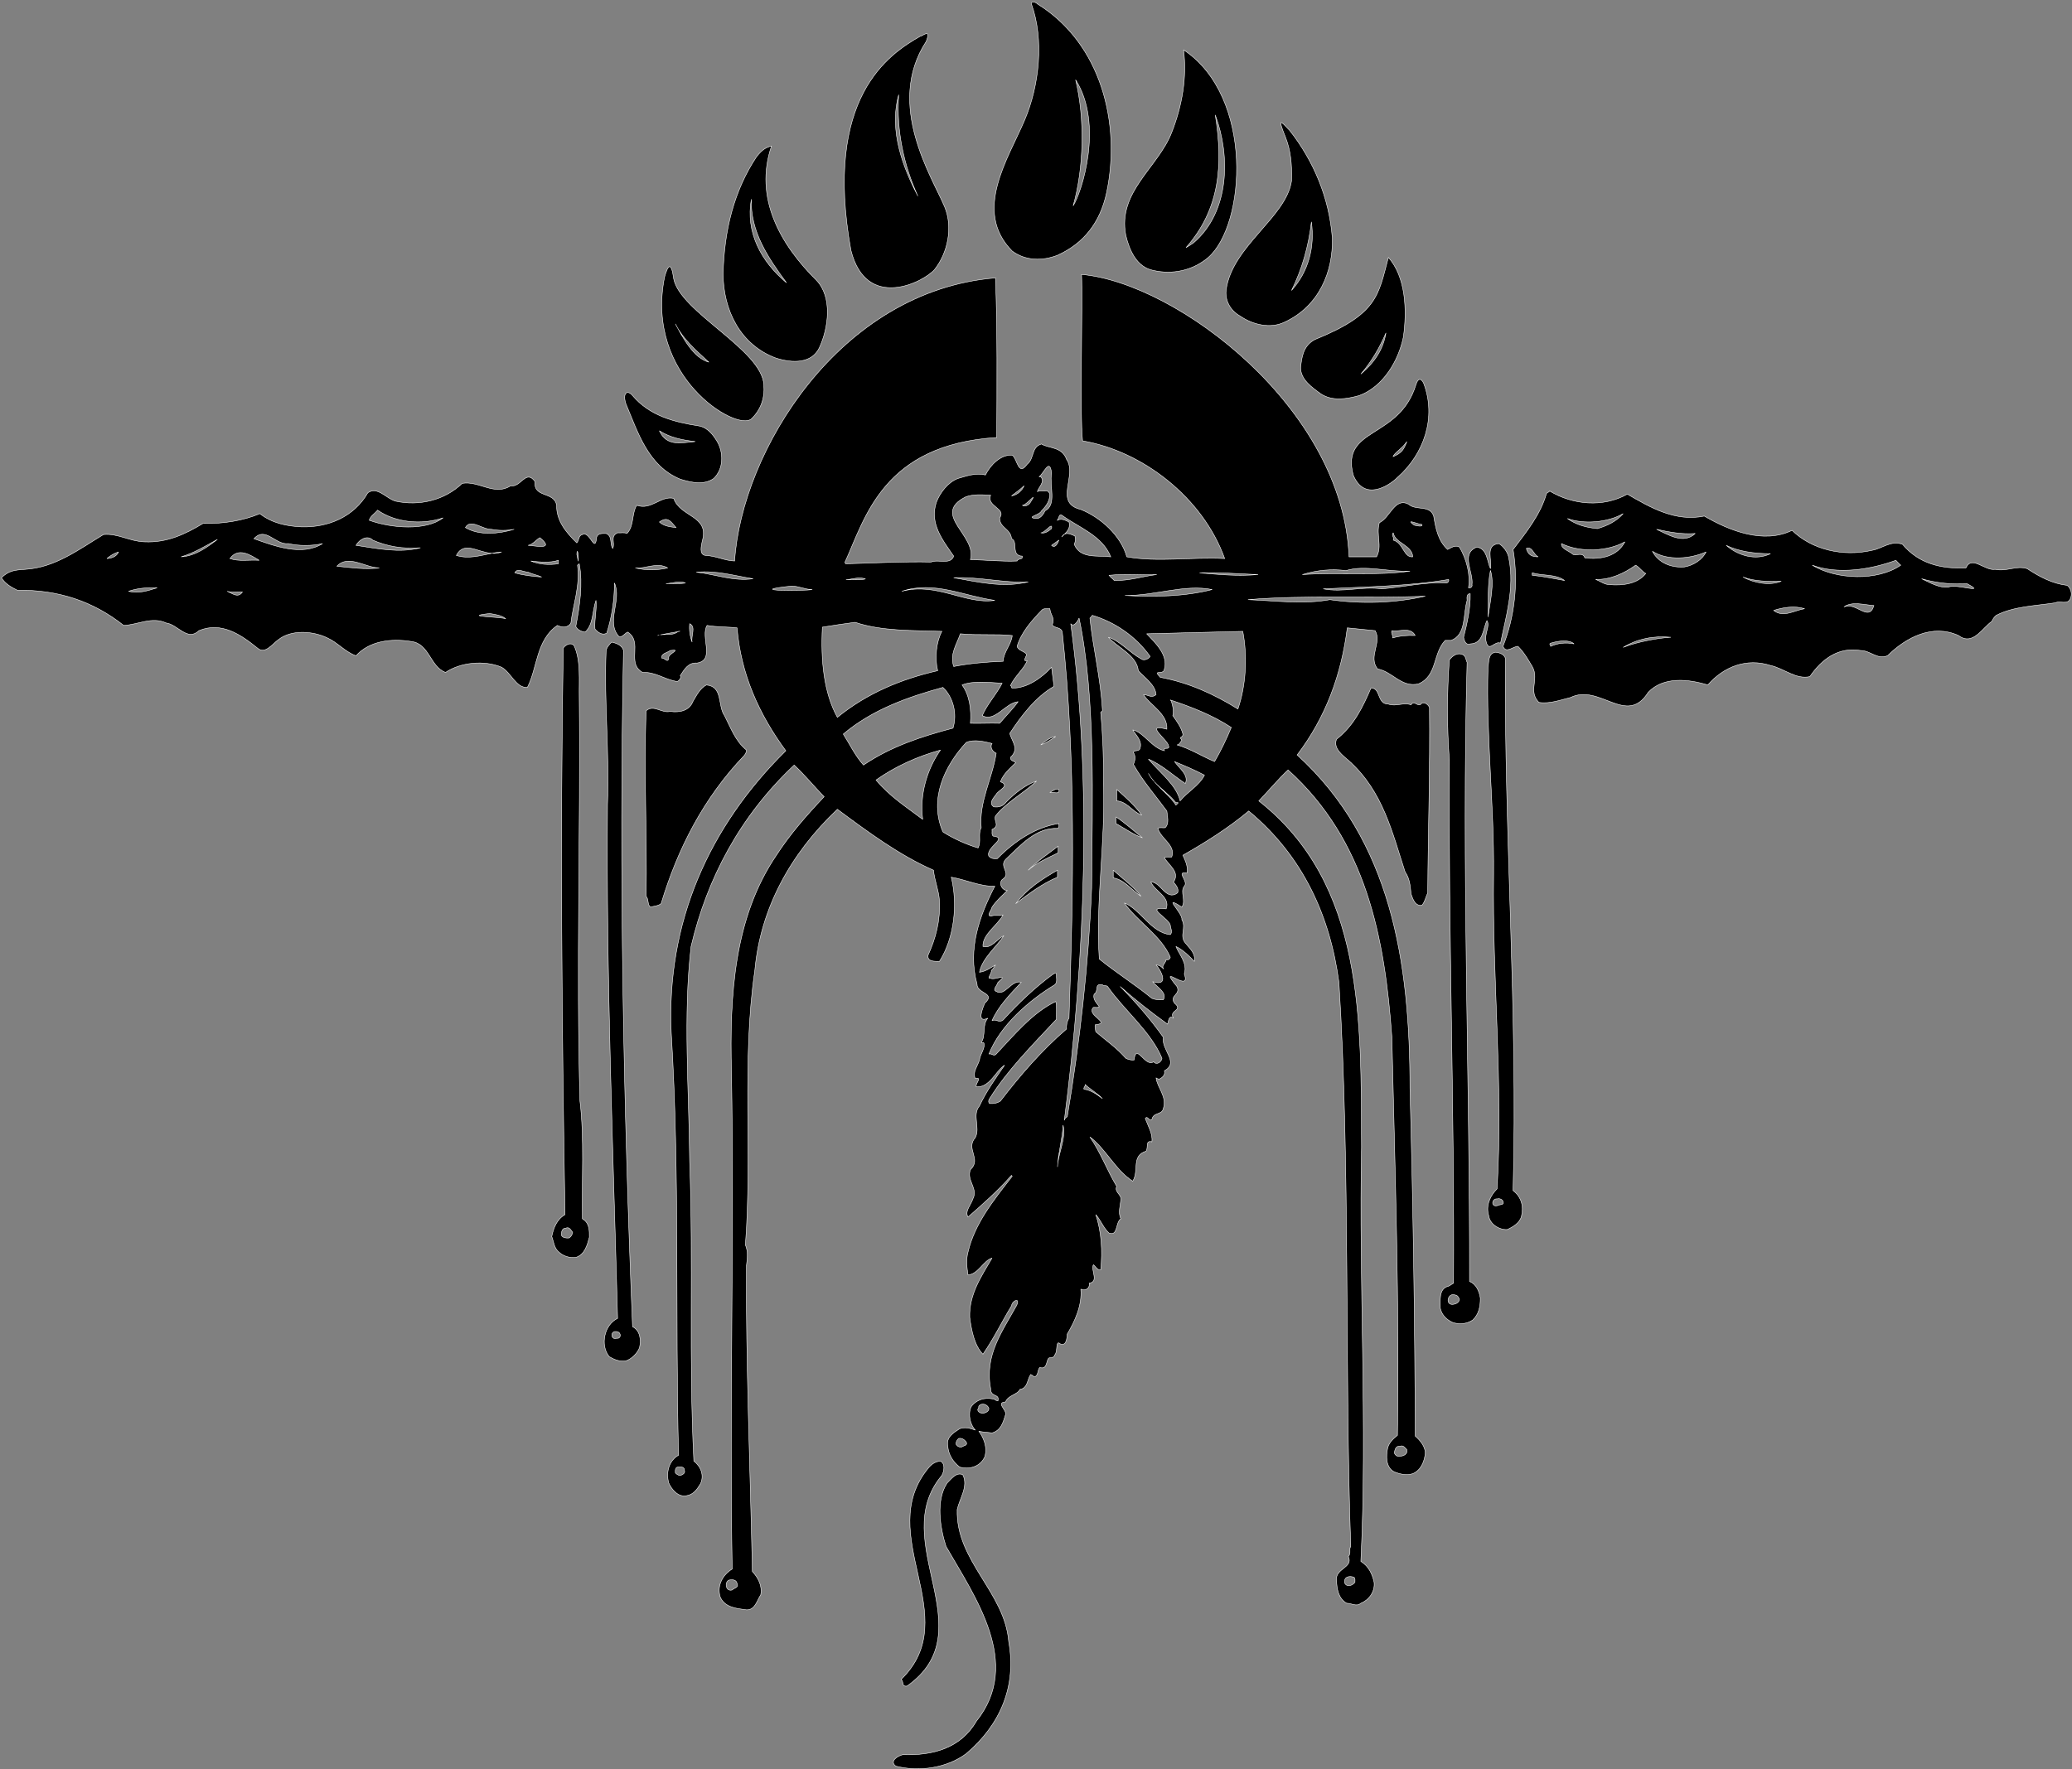 <?xml version="1.0" encoding="UTF-8"?>
<svg xmlns="http://www.w3.org/2000/svg" xmlns:xlink="http://www.w3.org/1999/xlink" width="548pt" height="468pt" viewBox="0 0 548 468" version="1.1">
<rect x="0" y="0" width="548" height="468" fill="#808080" stroke="none"/>
<g id="surface1">
<path style=" stroke:none;fill-rule:nonzero;fill:rgb(0%,0%,0%);fill-opacity:1;" d="M 396.859 170.152 C 398.242 163.246 400.637 155.598 399.07 147.77 C 398.887 146.203 397.598 144.453 396.402 143.809 C 392.625 144.176 394.742 148.414 394.191 150.441 C 393.27 148.414 393.359 145.191 390.598 144.73 C 386.176 146.48 389.77 151.363 389.309 154.68 C 389.492 155.141 388.938 155.691 388.387 155.508 C 388.938 151.914 387.836 147.859 385.992 144.73 C 384.887 144.086 383.781 144.914 382.859 145.375 C 380.281 142.98 379.727 139.754 379.176 136.531 C 378.16 133.492 374.477 135.148 372.543 133.398 C 368.855 131.465 367.66 136.992 364.805 138.281 C 363.883 141.598 365.633 144.359 364.066 147.309 C 361.949 147.309 359.277 147.309 356.789 147.309 C 355.258 107.961 311.266 74.84 286.039 72.602 C 286.395 79.527 285.531 109.559 286.316 116.633 C 302.07 119.297 318.098 131.555 323.902 147.77 C 315.152 147.309 306.309 148.781 298.016 147.309 C 296.449 141.688 291.109 136.898 285.855 134.781 C 278.578 133.031 285.027 125.754 282.078 121.516 C 280.883 118.105 277.289 118.66 275.449 117.461 C 272.684 118.289 273.605 121.332 271.672 122.805 C 269.273 126.215 269.09 121.332 267.711 120.41 C 264.578 120.227 261.906 123.082 260.617 125.66 C 258.035 125.016 255.641 125.938 253.34 126.582 C 250.668 127.594 248.547 130.449 247.629 132.938 C 245.785 138.559 249.379 142.98 252.234 147.125 C 251.402 149.52 248.18 147.859 246.246 148.691 C 239.152 148.508 230.953 148.969 223.676 149.152 C 223.586 148.969 223.398 148.875 223.492 148.691 C 228.836 136.992 233.523 117.637 263.621 115.738 C 263.672 102.586 263.82 87.109 263.289 73.52 C 221.828 76.934 196.133 119.578 194.289 148.414 C 191.617 148.32 189.316 147.031 186.551 146.941 C 184.801 146.664 185.539 144.27 185.723 143.164 C 187.75 136.348 179.918 136.898 178.168 131.832 C 174.668 131.094 172.273 135.059 168.402 133.676 C 167.023 135.887 167.758 139.109 165.824 141.137 C 165.09 140.77 164.168 141.047 163.34 140.953 C 161.219 141.965 162.785 143.625 162.047 145.098 C 161.219 143.898 162.047 141.781 160.297 141.137 C 159.285 141.137 158.18 141.047 157.812 142.059 C 157.352 146.758 156.059 140.309 154.035 141.414 C 152.93 141.688 153.203 142.887 152.559 143.625 C 149.703 140.859 147.125 137.727 147.219 133.676 C 146.57 129.898 141.047 131.832 141.504 127.41 C 139.109 124.004 137.73 129.07 135.059 128.516 C 130.82 131.281 126.676 127.133 122.254 127.871 C 117.555 132.387 110.828 133.949 104.566 132.57 C 102.078 131.832 99.867 128.609 97.289 130.359 C 93.602 136.809 86.695 139.57 79.785 139.387 C 75.73 139.203 71.863 138.371 68.73 135.887 C 64.402 137.727 58.875 138.648 53.715 138.465 C 49.016 141.32 44.137 143.625 38.238 143.348 C 34.371 143.254 31.145 141.047 27.367 141.414 C 20.828 145.375 14.562 150.164 6.641 150.625 C 3.785 150.809 2.312 150.992 0.379 152.836 C 1.301 154.402 3.051 155.414 4.613 156.152 C 15.395 155.969 24.699 159.102 32.711 165.457 C 36.488 165.273 40.172 163.062 43.949 164.812 C 46.988 165.18 49.57 169.785 52.609 166.84 C 58.598 164.352 63.758 167.941 68.086 171.445 C 70.113 173.195 71.957 170.43 73.613 169.234 C 77.113 166.469 82.824 166.93 86.602 168.773 C 89.273 169.969 91.391 172.551 94.156 173.473 C 97.75 169.508 103.551 168.863 108.711 169.695 C 113.594 170.246 113.684 176.324 117.828 177.895 C 121.793 175.223 128.055 174.574 132.66 176.512 C 135.242 177.984 136.438 182.035 139.48 181.855 C 142.148 176.695 141.781 169.324 147.402 165.457 C 148.598 166.008 150.164 166.191 150.992 164.812 C 151.547 160.02 153.48 154.953 152.742 149.52 C 152.93 149.426 153.02 149.242 153.203 149.152 C 154.219 154.402 153.297 160.48 152.285 165.73 C 152.742 166.652 153.758 167.113 154.77 167.207 C 156.98 165.18 156.613 161.68 157.625 158.824 C 157.902 161.219 157.164 163.707 157.352 166.379 C 157.996 167.207 159.285 168.219 160.48 167.484 C 161.773 163.336 162.508 158.914 162.508 154.219 C 164.535 158.824 160.207 164.352 163.613 168.312 C 164.441 168.863 165.18 167.574 166.008 167.207 C 170.156 169.879 165.547 175.496 169.969 177.895 C 173.379 177.707 175.867 179.828 179.09 180.285 C 179.645 180.102 180.289 179.273 179.918 178.723 C 181.023 177.062 182.039 175.223 184.34 175.406 C 189.223 174.668 185.172 168.402 187.012 165.457 C 189.594 165.918 192.906 165.824 194.934 166.102 C 195.949 178.352 200.738 188.945 207.832 198.617 C 187.383 218.793 176.234 244.129 177.523 273.145 C 179.828 310.27 178.539 348.129 179.461 384.977 C 176.973 386.359 176.051 389.492 176.879 392.348 C 177.617 394.004 179.367 396.215 181.672 395.664 C 183.422 395.387 184.434 393.914 185.262 392.531 C 186.277 390.414 185.445 388.02 183.512 386.543 C 182.129 358.906 183.422 334.496 182.406 307.23 C 182.223 288.16 180.656 268.445 182.773 250.391 C 187.012 232.336 195.766 215.848 210.043 202.395 C 212.898 205.066 215.293 208.016 217.965 210.777 C 213.266 215.754 208.844 220.82 205.344 226.254 C 194.199 242.652 192.906 263.195 193.461 283.738 C 194.199 326.941 192.906 372.91 193.645 415.102 C 191.156 416.574 189.5 419.523 190.512 422.562 C 191.805 425.328 194.844 425.512 197.422 425.879 C 199.727 425.973 200.188 423.391 201.199 421.918 C 201.66 419.613 200.555 417.402 198.988 415.746 C 198.438 388.754 197.238 359.645 197.422 334.863 C 197.699 332.562 197.883 331.18 197.145 329.336 C 198.988 305.57 196.133 280.699 199.633 256.746 C 201.105 240.441 208.938 225.98 221.465 214.094 C 229.664 220.176 237.863 226.254 246.891 230.215 C 247.168 232.98 248.273 235.469 248.457 238.23 C 248.734 243.664 247.441 248.363 245.414 252.785 C 245.324 254.535 247.258 254.262 248.457 254.352 C 252.418 248.09 253.34 239.242 251.59 232.059 C 255.457 232.703 259.145 234.547 263.105 234.453 C 259.145 242.102 255.824 251.035 258.406 260.34 C 258.312 262.918 263.562 262.645 260.434 265.406 C 260.062 266.422 258.035 270.84 261.262 269.367 C 259.695 271.117 260.801 273.973 259.512 275.816 C 259.785 275.816 259.973 275.816 260.156 275.816 C 260.801 277.012 259.145 279.039 259.051 280.422 C 258.59 281.988 257.117 283.738 257.945 285.305 C 259.973 284.938 257.852 286.594 258.223 287.516 C 261.812 287.789 263.473 283.094 265.684 281.805 C 263.289 285.305 260.801 288.805 259.051 292.582 C 257.023 294.977 259.328 298.293 257.945 300.965 C 255.273 303.91 259.695 306.586 256.656 309.438 C 255.551 312.297 258.773 314.414 257.301 317.176 C 256.84 318.742 255.09 320.402 256.012 321.969 C 259.512 318.93 264.301 314.691 267.523 310.914 C 267.523 311.004 267.617 311.098 267.711 311.191 C 262.828 317.453 257.762 323.719 256.012 331.273 C 255.457 333.297 255.734 335.418 256.012 337.262 C 258.684 337.168 260.156 333.391 262.367 332.84 C 259.512 337.719 256.285 342.418 256.473 348.496 C 256.934 352.09 257.762 356.051 259.973 358.262 C 262.828 354.117 264.945 349.695 267.523 345.457 C 267.711 343.984 270.012 343.156 268.816 345.457 C 265.129 352.184 260.34 358.445 261.996 367.289 C 261.906 369.777 264.484 368.582 263.934 370.605 C 263.656 370.516 263.289 370.516 263.105 370.238 C 260.711 369.5 258.223 370.238 256.84 372.172 C 255.918 374.293 256.656 376.965 257.945 378.344 C 256.746 377.883 255.18 377.422 253.801 377.977 C 252.141 379.082 250.207 380.188 250.668 382.582 C 250.852 384.793 251.957 386.637 253.801 388.109 C 256.379 388.848 259.234 388.02 260.434 385.438 C 261.262 382.859 260.062 380.188 258.867 378.621 C 259.973 378.898 261.168 378.898 262.367 379.082 C 264.762 378.438 265.312 376.227 265.961 374.199 C 266.234 372.91 263.289 371.066 265.961 370.883 C 266.512 369.133 269.184 368.949 269.734 367.566 C 271.855 367.289 271.672 364.895 272.594 363.605 C 272.961 363.699 273.238 364.16 273.695 364.25 C 274.711 363.699 274.344 362.5 274.988 361.766 C 277.289 362.5 276.555 359.277 277.656 359.184 C 278.211 359.277 278.855 359 278.949 358.445 C 279.867 357.617 279.039 354.211 280.516 355.59 C 282.078 356.051 282.172 354.023 282.266 352.922 C 284.289 349.512 286.227 345.367 285.855 341.035 C 286.777 341.59 288.344 341.035 288.066 339.469 C 290.738 339.102 288.438 336.062 289.172 334.59 C 289.816 335.051 290.094 335.969 291.109 335.969 C 291.66 330.902 291.293 325.836 289.816 321.324 C 291.199 322.891 291.844 324.914 293.32 326.203 C 295.715 327.129 294.977 323.352 296.449 322.43 C 295.621 320.77 296.359 318.93 296.449 317.176 C 296.449 315.887 294.699 315.336 295.344 313.859 C 292.766 309.531 291.109 304.926 288.254 300.781 C 292.398 303.82 295.07 309.625 299.582 312.48 C 301.332 309.715 299.121 305.754 303.086 304.559 C 303.82 303.543 302.809 301.609 304.648 302.07 C 304.926 299.949 303.637 297.926 302.898 295.898 C 303.543 294.977 303.82 296.727 304.648 296.176 C 305.02 294.148 307.32 295.07 307.688 293.227 C 308.703 290.094 306.031 287.699 305.754 285.121 C 305.938 285.395 306.309 285.395 306.586 285.488 C 307.414 285.121 308.242 284.383 307.965 283.277 C 312.02 281.066 307.047 277.75 307.688 274.434 C 304.371 269.734 300.227 264.945 296.266 260.984 C 300.32 264.578 304.559 267.895 308.797 270.934 C 309.07 270.289 309.07 268.355 310.359 269.367 C 308.98 267.156 313.125 267.434 310.637 265.406 C 309.164 263.285 312.387 263.195 311.281 260.984 C 305.664 254.168 315.242 263.195 313.219 257.668 C 314.137 254.812 311.836 252.508 311.008 250.391 C 312.848 251.219 314.875 253.246 315.887 254.352 C 316.258 252.234 314.691 250.941 313.492 249.469 C 311.836 247.441 313.859 245.508 312.57 243.297 C 312.941 241.641 307.047 236.391 312.57 239.98 C 313.77 238.23 312.02 235.93 313.219 234.453 C 314.508 233.164 310.73 230.402 313.953 230.953 C 314.23 229.109 313.492 227.73 312.848 226.254 C 318.836 222.848 324.73 219.16 330.258 214.555 C 344.629 226.438 351.816 242.469 354.117 259.879 C 357.156 307.965 355.594 362.961 357.25 409.113 C 356.695 409.852 357.434 410.863 356.605 411.785 C 357.988 414.73 353.195 414.918 353.473 417.957 C 353.566 420.352 353.934 422.84 356.145 424.129 C 357.434 424.129 358.816 425.141 359.922 424.129 C 362.039 423.301 363.699 421.09 363.422 418.602 C 362.961 416.484 362.039 414.363 359.922 413.074 C 361.672 377.238 359.367 339.469 360.105 303.453 C 359.922 270.105 361.027 233.992 332.93 211.887 C 335.234 209.488 338.09 206.082 340.668 203.688 C 361.305 222.293 366.277 248.09 368.121 274.434 C 368.949 309.438 370.148 345.551 369.594 379.727 C 368.488 380.555 367.383 381.66 367.016 383.043 C 366.555 385.254 366.461 388.203 368.766 389.398 C 370.238 389.953 371.988 390.414 373.648 389.859 C 375.859 388.938 376.777 386.543 376.965 384.332 C 376.871 382.582 375.582 381.016 374.293 379.91 C 374.199 348.867 373.738 318.742 372.91 287.977 C 372.91 254.445 367.938 222.387 343.062 199.727 C 350.617 189.777 354.762 178.535 356.328 166.102 C 358.816 166.379 361.211 166.562 363.699 166.84 C 365.539 170.062 361.766 173.746 364.344 176.973 C 368.215 177.617 370.605 181.945 375.121 180.934 C 380.188 178.812 378.898 172.918 382.215 169.418 C 382.766 169.418 383.227 169.418 383.781 169.418 C 387.836 167.941 386.914 162.508 388.02 158.824 C 387.926 158.086 387.926 156.98 388.848 157.074 C 388.938 160.941 388.02 164.902 387.098 168.59 C 387.188 169.324 387.648 170.801 388.848 170.34 C 392.348 170.246 392.164 166.379 393.27 164.164 C 394.191 165.73 392.441 167.668 393.086 169.879 C 393.82 172.641 395.297 169.418 396.859 170.152 Z M 28.289 147.77 C 29.211 146.941 30.223 146.387 31.332 146.02 C 30.934 147.098 29.711 147.699 28.289 147.77 Z M 34 156.43 C 36.305 155.598 38.883 155.414 41.555 155.508 C 39.043 156.305 36.672 157.074 34 156.43 Z M 47.91 147.309 C 51.137 146.387 54.359 144.453 57.492 142.703 C 55.098 144.547 51.688 147.125 47.91 147.309 Z M 60.07 156.43 C 61.27 156.797 62.742 156.52 64.125 156.613 C 62.926 158.363 61.359 156.891 60.07 156.43 Z M 60.809 147.77 C 63.02 144.73 66.152 146.758 68.547 148.23 C 65.969 148.047 63.109 148.598 60.809 147.77 Z M 67.164 142.52 C 70.203 139.109 72.875 144.27 76.285 143.809 C 78.957 144.453 82.547 144.453 85.312 143.809 C 79.879 147.215 72.598 144.453 67.164 142.52 Z M 89.09 149.797 C 92.129 146.57 96.551 150.164 100.328 150.258 C 96.551 150.719 92.773 150.164 89.09 149.797 Z M 94.156 144.27 C 94.984 142.797 97.102 141.414 98.578 142.887 C 102.355 144.547 106.594 145.281 111.199 144.914 C 105.672 146.387 99.59 145.098 94.156 144.27 Z M 97.656 137.637 C 97.934 136.531 99.129 135.887 99.867 134.965 C 104.566 138.281 111.66 138.926 117.188 136.992 C 112.672 140.492 103.461 139.754 97.656 137.637 Z M 142.797 142.242 C 147.031 145.742 141.137 144.27 139.664 144.27 C 140.953 144.086 141.875 142.703 142.797 142.242 Z M 120.688 146.941 C 122.719 143.027 126.281 146.117 130.078 146.379 C 130.934 146.215 131.789 146.078 132.66 146.02 C 131.801 146.355 130.934 146.438 130.078 146.379 C 126.969 146.98 123.941 147.953 120.688 146.941 Z M 129.508 162.312 C 130.703 162.496 132.734 162.773 133.766 163.707 C 132.66 163.152 121.77 163.141 129.508 162.312 Z M 123.082 139.57 C 124.465 137.082 127.594 140.121 129.988 140.031 C 131.832 140.398 134.043 140.398 135.977 140.031 C 131.926 141.23 126.859 141.781 123.082 139.57 Z M 136.164 151.547 C 136.715 150.164 138.559 151.363 139.664 151.363 C 140.77 151.914 142.059 152.098 143.254 152.652 C 140.77 152.469 138.371 152.191 136.164 151.547 Z M 147.676 149.152 C 145.191 149.52 142.52 149.336 140.398 148.414 C 142.703 148.691 145.465 148.969 147.676 148.23 C 147.676 148.508 147.676 148.781 147.676 149.152 Z M 152.559 146.664 C 152.652 144.453 153.113 147.402 152.93 148.047 C 153.113 149.426 152.652 147.125 152.559 146.664 Z M 178.812 139.57 C 177.246 139.387 175.59 139.203 174.391 138.098 C 176.602 136.531 177.34 137.91 178.812 139.57 Z M 168.035 150.258 C 170.707 150.531 173.84 148.598 176.602 150.258 C 173.746 150.902 170.707 150.902 168.035 150.258 Z M 173.934 168.129 C 173.949 168.102 174.102 168.062 174.336 168.008 C 174.199 168.043 174.059 168.07 173.934 168.129 Z M 176.879 174.113 C 176.602 175.59 175.773 173.93 175.035 174.113 C 174.762 172.824 176.512 172.734 177.246 172.09 C 180.656 171.629 176.418 173.012 176.879 174.113 Z M 179.273 167.109 C 177.938 168.188 176.086 167.73 174.668 167.938 C 175.863 167.695 178.188 167.305 179.273 167.109 C 179.309 167.086 179.348 167.07 179.379 167.039 C 180.129 166.945 179.922 166.992 179.273 167.109 Z M 176.145 154.402 C 177.895 154.309 179.551 153.574 181.301 154.219 C 179.734 154.586 177.895 154.309 176.145 154.402 Z M 180.379 390.137 C 179.828 390.598 179.09 390.137 178.629 389.676 C 178.539 388.938 178.629 388.02 179.461 388.109 C 180.195 388.02 181.117 388.109 181.023 389.031 C 181.211 389.582 180.84 389.953 180.379 390.137 Z M 193.645 420.629 C 191.711 421.18 191.527 417.957 193.184 417.957 C 194.016 417.863 194.75 418.047 194.934 418.879 C 195.488 420.074 194.105 420.074 193.645 420.629 Z M 254.445 382.766 C 253.801 382.953 253.246 382.676 252.879 382.121 C 252.785 381.477 253.062 381.016 253.523 380.555 C 254.445 380.371 254.996 380.832 255.551 381.477 C 256.012 382.492 254.812 382.398 254.445 382.766 Z M 259.973 373.922 C 259.328 373.922 258.035 373.277 258.867 372.449 C 258.684 371.898 259.234 371.621 259.512 371.527 C 260.434 371.254 261.352 371.898 261.539 372.633 C 261.539 373.465 260.617 373.738 259.973 373.922 Z M 358.355 418.602 C 357.711 419.43 356.328 419.984 355.684 418.879 C 355.223 417.129 356.973 416.758 358.172 417.312 C 358.449 417.68 358.355 418.141 358.355 418.602 Z M 372.082 383.504 C 372.355 384.703 371.254 385.16 370.332 385.254 C 369.594 385.438 368.949 384.977 368.766 384.332 C 368.949 383.41 369.133 382.492 370.332 382.582 C 371.16 382.305 371.527 382.953 372.082 383.504 Z M 376.043 138.742 C 376.504 139.48 374.566 139.109 374.016 138.926 C 371.344 136.992 375.398 138.836 376.043 138.742 Z M 368.488 140.953 C 368.949 143.715 373.465 144.176 373.648 147.309 C 371.254 147.586 371.16 143.625 368.488 142.887 C 368.855 142.148 367.844 141.598 368.488 140.953 Z M 355.977 150.945 C 361.047 149.379 367.105 151.363 372.91 151.086 C 364.434 152.375 353.844 151.363 344.445 152.008 C 348.496 150.766 352.293 150.484 355.977 150.945 Z M 332.746 152.008 C 327.312 152.469 322.52 152.008 317.27 151.547 C 322.52 151.363 327.59 151.82 332.746 152.008 Z M 320.586 155.969 C 313.402 157.809 305.387 157.996 297.555 157.535 C 305.48 157.625 313.309 154.492 320.586 155.969 Z M 305.938 152.008 C 302.16 152.469 298.754 153.664 294.699 153.574 C 294.238 153.02 293.594 152.652 293.32 152.191 C 298.199 151.73 301.332 152.191 305.938 152.008 Z M 281.16 136.531 C 285.582 139.66 291.566 141.781 293.777 147.309 C 290.277 146.848 285.766 147.953 284.105 143.992 C 284.477 143.254 284.477 142.609 284.289 141.781 C 283.488 141.461 282.41 140.863 281.535 141.32 C 281.289 141.57 281.035 141.812 280.789 142.059 C 280.883 141.871 281.066 141.781 281.16 141.598 C 281.277 141.477 281.406 141.387 281.535 141.32 C 282.41 140.434 283.156 139.461 282.727 138.098 C 281.855 137.66 280.574 136.996 279.582 137.699 C 280.188 137.148 279.973 135.512 281.16 136.531 Z M 280.055 142.887 C 279.777 143.715 279.039 145.191 278.117 144.27 C 278.766 143.809 279.41 143.348 280.055 142.887 Z M 275.262 140.953 C 276.367 141.047 278.488 137.82 278.117 139.848 C 277.289 140.492 276.461 141.23 275.262 140.953 Z M 276.555 129.898 C 275.816 129.988 274.988 129.715 274.344 130.082 C 274.711 128.793 276.461 127.504 275.262 126.121 C 275.078 126.121 274.895 126.121 274.805 126.121 C 276 125.383 277.656 120.871 278.117 125.199 C 277.473 128.516 279.594 133.582 276.367 135.148 C 276 136.07 275.078 137.359 273.883 137.176 C 271.211 136.809 275.078 136.254 275.449 135.148 C 276.645 133.949 277.656 132.57 277.656 130.727 C 277.566 130.359 277.105 129.715 276.555 129.898 Z M 272.316 133.215 C 271.855 133.676 271.027 134.137 270.383 133.676 C 271.484 133.766 274.895 129.254 272.316 133.215 Z M 270.844 128.516 C 270.289 129.898 268.906 131.004 267.523 131.188 C 268.445 130.449 269.922 129.438 270.844 128.516 Z M 255.367 131.465 C 257.484 130.637 260.062 130.91 261.996 131.004 C 260.801 133.949 266.234 134.504 264.395 136.992 C 264.301 139.66 267.34 139.848 267.523 142.52 C 269.367 143.254 267.25 147.031 270.383 147.125 C 270.566 148.23 269.273 147.586 269 148.414 C 265.039 148.598 260.801 148.137 256.656 148.047 C 258.496 141.688 246.152 136.16 255.367 131.465 Z M 271.945 153.941 C 265.312 155.598 258.496 153.941 252.234 152.836 C 259.051 152.559 265.773 154.309 271.945 153.941 Z M 254.445 181.211 C 257.391 180.012 261.629 180.562 265.039 180.746 C 263.562 183.695 261.078 186.273 259.785 189.316 C 263.195 191.156 265.773 186 269.273 185.629 C 267.895 187.566 265.867 189.594 264.395 191.344 C 261.812 191.25 258.773 191.434 256.656 191.344 C 256.934 187.84 256.473 183.973 254.445 181.211 Z M 252.234 176.324 C 251.129 173.012 253.062 170.43 253.984 167.668 C 258.406 168.129 263.562 167.668 267.711 168.129 C 267.523 170.43 265.406 172.457 265.312 174.945 C 260.801 175.129 256.473 175.496 252.234 176.324 Z M 263.105 158.824 C 255.367 160.02 247.812 153.941 238.508 156.43 C 247.074 153.574 254.996 157.719 263.105 158.824 Z M 228.902 153.168 C 227.336 153.535 225.496 153.258 223.746 153.352 C 225.496 153.258 227.152 152.523 228.902 153.168 Z M 183.051 169.879 C 182.5 168.402 182.223 166.562 182.406 164.996 C 184.156 165.824 182.684 168.219 183.051 169.879 Z M 184.156 151.363 C 189.594 150.902 193.773 152.223 199.172 153.113 C 193.922 153.848 189.133 151.914 184.156 151.363 Z M 209.305 155.047 C 211.332 155.047 212.898 155.969 214.832 155.969 C 213.082 156.336 196.133 156.43 209.305 155.047 Z M 217.504 165.918 C 220.359 165.457 223.309 164.996 226.164 164.629 C 233.164 167.023 241.547 166.746 249.102 167.023 C 247.629 169.785 247.168 174.023 247.996 177.434 C 238.414 179.645 229.387 183.328 221.465 189.777 C 217.871 183.234 217.043 174.668 217.504 165.918 Z M 223.031 194.199 C 230.676 187.75 239.98 184.434 249.379 181.855 C 252.051 184.34 253.246 188.762 252.051 192.633 C 243.664 194.844 235.559 197.516 228.375 202.395 C 226.164 199.91 224.781 196.961 223.031 194.199 Z M 244.035 216.766 C 239.797 213.543 235.375 210.777 231.691 206.355 C 236.758 202.766 242.652 200.094 248.734 198.434 C 245.047 203.688 243.203 210.41 244.035 216.766 Z M 258.684 224.32 C 255.824 223.492 252.234 221.926 249.379 220.082 C 245.602 211.426 249.84 202.578 255.551 196.406 C 257.668 195.488 260.434 196.223 262.367 196.684 C 261.723 197.699 262.551 198.895 263.473 199.266 C 262.461 205.988 258.867 212.16 259.512 218.977 C 258.59 220.727 259.602 222.48 258.684 224.32 Z M 264.578 291.293 C 263.746 291.844 262.828 292.027 261.723 291.938 C 261.352 291.66 261.445 290.922 261.723 290.648 C 266.422 283.094 273.238 276.277 279.41 269.645 C 279.316 268.355 279.594 266.422 279.227 264.945 C 273.051 267.895 268.078 273.973 263.473 278.855 C 262.828 279.594 262.273 278.578 261.539 278.855 C 264.578 271.211 272.133 264.668 278.949 260.523 C 279.777 259.879 279.316 258.59 279.41 257.668 C 279.227 257.113 278.855 257.668 278.578 257.668 C 273.789 261.168 269.367 265.406 265.312 269.828 C 264.117 270.75 263.562 269.461 262.367 270.012 C 264.023 266.234 267.066 263.102 270.105 259.879 C 267.523 259.051 265.773 263.746 263.473 262.273 C 262.367 261.906 263.746 260.707 263.934 259.879 C 267.156 257.207 262.734 259.512 261.996 258.773 C 260.801 259.051 262.367 257.574 262.184 256.746 C 262.734 256.285 262.918 255.734 263.289 255.273 C 262.184 255.918 260.711 257.023 259.051 257.207 C 259.785 253.43 263.656 250.391 265.496 247.535 C 263.656 248.457 262.184 251.035 259.973 250.391 C 259.785 247.258 263.746 244.863 265.312 242.008 C 264.672 242.469 262.828 241.914 262.184 242.375 C 260.711 242.375 262.273 240.809 262.367 239.98 C 263.473 238.324 264.855 237.125 266.422 235.559 C 265.129 235.652 264.023 233.809 265.039 232.703 C 267.711 231.047 264.117 229.387 265.961 227.359 C 270.012 223.492 274.066 218.887 279.684 219.16 C 280.238 218.887 280.055 218.332 280.055 217.871 C 273.973 218.793 268.355 222.48 263.746 227.176 C 262.828 227.27 262.09 227.086 261.539 226.531 C 260.523 224.137 266.879 221.648 262.645 221.188 C 262.184 220.727 262.461 219.992 262.367 219.438 C 264.578 218.426 262.734 217.227 263.289 215.848 C 266.145 212.254 270.566 209.949 274.156 206.633 C 271.395 207.555 268.539 209.676 266.145 212.16 C 265.312 213.266 264.211 213.637 262.828 213.449 C 261.352 212.438 262.828 211.055 263.473 210.133 C 264.023 209.027 267.34 207.832 264.578 206.816 C 265.406 204.699 267.066 203.316 268.633 201.754 C 267.984 201.199 267.25 201.383 267.25 200.371 C 269.734 198.066 267.523 196.039 267.066 194.012 C 270.012 189.5 273.883 184.34 278.766 181.578 C 278.578 179.918 278.305 178.262 278.117 176.512 C 275.539 179.273 271.672 182.129 267.711 182.035 C 267.34 181.945 267.617 181.484 267.25 181.395 C 268.262 178.996 270.844 176.973 271.672 174.762 C 270.289 175.129 271.484 173.656 271.484 173.195 C 271.301 172.363 269.273 172.18 269 170.984 C 270.105 167.297 272.777 164.258 275.633 161.312 C 276.184 160.852 277.016 161.129 277.656 161.035 C 277.934 163.062 279.039 163.336 278.305 165.273 C 278.672 166.285 280.883 165.73 280.977 167.484 C 284.566 201.016 283.922 235.191 282.727 269.367 C 282.172 270.195 281.988 271.395 282.078 272.223 C 275.449 277.934 269.734 284.566 264.578 291.293 Z M 279.684 308.703 C 279.867 304.926 280.977 301.516 281.16 297.648 C 281.988 301.332 279.867 304.926 279.684 308.703 Z M 282.266 295.438 C 281.852 295.574 281.594 295.973 281.488 296.395 C 286.973 254.031 288.879 206.402 283.188 164.996 C 284.016 166.102 285.121 164.164 285.395 163.523 C 289.816 184.617 288.898 211.609 288.715 234.914 C 287.883 255.363 285.582 275.723 282.266 295.438 Z M 286.688 288.16 C 286.504 287.605 287.148 287.422 286.965 286.871 C 288.066 287.977 290.277 289.266 291.566 290.648 C 290.094 289.449 288.344 288.344 286.688 288.16 Z M 307.32 279.961 C 307.23 280.973 305.848 281.895 305.109 280.883 C 302.898 282.539 300.41 275.633 299.953 280.422 C 299.398 280.516 298.387 280.328 297.742 279.961 C 295.344 277.199 292.488 275.262 289.816 272.961 C 289.727 272.316 289.543 271.762 289.633 271.117 C 294.148 270.656 287.148 268.629 289.172 266.512 C 289.633 266.422 290.277 266.695 290.738 266.328 C 290.004 265.312 288.988 264.395 289.359 263.012 C 290.738 262.184 289.266 260.062 291.566 260.523 C 291.938 260.891 292.582 260.617 292.949 260.984 C 297.465 267.434 304.371 272.867 307.32 279.961 Z M 311.465 236.203 C 308.336 238.508 306.953 233.164 304.371 233.348 C 305.48 235.836 309.625 237.309 308.426 240.441 C 302.348 239.703 309.441 243.02 309.531 244.863 C 309.625 245.691 310.176 246.52 309.531 247.258 C 304.465 246.797 301.609 240.535 297.371 238.875 C 300.781 243.758 307.137 247.535 309.531 253.246 C 309.348 253.801 309.07 253.984 308.426 253.891 C 308.254 254.922 307.039 255.473 307.777 256.367 C 307.148 255.688 306.676 255.355 305.754 255.273 C 306.77 256.285 309.625 261.168 304.836 259.695 C 305.938 261.078 308.797 262.645 307.688 264.484 C 306.586 264.578 305.57 264.484 304.648 264.117 C 300.043 260.34 295.254 257.391 290.738 253.707 C 289.727 238.23 292.398 223.121 291.844 207.277 C 291.938 200.828 291.66 194.105 291.109 188.484 C 291.293 188.211 291.66 188.117 291.566 187.84 C 291.109 179.461 289.082 171.445 288.254 163.523 C 288.527 163.246 288.715 163.062 288.898 162.785 C 294.793 164.535 300.41 168.312 304.188 173.656 C 303.914 174.207 302.621 174.945 301.793 174.301 C 298.754 172.641 296.176 169.508 293.137 168.59 C 295.621 171.352 300.688 173.379 301.059 177.434 C 302.715 179.273 305.57 181.117 305.754 183.789 C 304.465 184.801 303.82 183.789 302.438 183.789 C 304.188 186.551 308.887 188.855 308.609 192.906 C 302.348 191.25 308.887 195.672 309.07 197.328 C 309.441 198.617 307.598 197.328 307.965 198.617 C 304.648 197.883 302.531 193.738 299.582 193.094 C 300.504 194.566 302.16 196.039 301.52 197.977 C 301.242 198.988 299.953 198.25 299.766 199.078 C 300.41 200.094 300.227 201.199 299.766 202.211 C 302.16 206.539 305.57 210.41 308.609 214.555 C 308.703 215.938 309.348 217.871 308.148 218.977 C 307.504 219.07 306.676 218.793 306.215 219.16 C 307.137 222.02 311.008 223.586 309.898 226.715 C 309.254 226.809 308.52 226.531 307.965 226.898 C 309.07 228.926 312.203 230.676 310.359 233.348 C 311.008 234.18 311.836 235.008 311.465 236.203 Z M 303.73 204.605 C 304.117 205.34 304.645 206.047 305.246 206.738 C 304.66 206.082 304.137 205.383 303.73 204.605 Z M 311.008 212.988 C 309.566 210.801 307.117 208.863 305.309 206.805 C 307.086 208.773 309.43 210.355 311.008 212.344 C 312.109 212.16 311.375 212.621 311.008 212.988 Z M 312.109 211.887 C 311.191 207.738 306.77 204.422 303.73 200.828 C 307.32 202.305 310.27 205.16 313.492 207.277 C 314.508 205.066 311.926 203.316 310.637 201.477 C 313.309 202.578 315.98 203.688 318.559 205.066 C 317.18 207.832 314.047 209.488 312.109 211.887 Z M 321.23 201.477 C 318.098 200.184 314.781 198.066 311.281 197.055 C 311.926 197.055 312.203 196.316 312.57 195.766 C 311.559 194.75 312.941 195.305 312.848 194.199 C 312.387 192.355 311.281 190.883 310.176 189.316 C 310.453 188.301 310.27 186.828 309.715 185.355 C 309.625 185.262 309.531 185.262 309.531 185.172 C 315.059 187.012 320.586 189.133 325.652 192.445 C 324.363 195.578 322.891 198.617 321.23 201.477 Z M 327.402 187.566 C 321.047 183.605 314.32 180.562 306.859 179.184 C 304.648 176.879 307.781 178.812 307.965 176.973 C 308.98 173.379 305.754 170.246 303.27 167.668 C 311.281 167.484 320.219 167.207 328.691 167.023 C 329.98 173.746 329.523 181.395 327.402 187.566 Z M 368.305 168.773 C 368.488 168.035 367.844 167.574 368.121 166.84 C 370.148 167.207 373.004 165.73 374.293 168.129 C 372.172 168.035 370.148 168.219 368.305 168.773 Z M 351.723 158.641 C 344.812 159.93 337.168 158.914 330.074 158.641 C 345.551 157.352 361.949 158.363 376.965 157.719 C 368.949 159.562 360.016 159.836 351.723 158.641 Z M 382.215 154.219 C 376.871 153.941 371.066 155.324 365.449 155.785 C 360.289 155.047 355.223 156.809 349.973 155.785 C 360.566 155.23 372.449 155.141 383.137 153.297 C 383.32 153.848 382.766 154.402 382.215 154.219 Z M 394.191 150.902 C 395.297 154.309 394.098 159.285 393.547 163.246 C 393.73 159.102 393.344 155.113 394.191 150.902 "/>
<path style="fill:none;stroke-width:1.2;stroke-linecap:square;stroke-linejoin:miter;stroke:rgb(100%,100%,100%);stroke-opacity:1;stroke-miterlimit:2;" d="M 3968.594 2978.477 C 3982.422 3047.539 4006.367 3124.023 3990.703 3202.305 C 3988.867 3217.969 3975.977 3235.469 3964.023 3241.914 C 3926.25 3238.242 3947.422 3195.859 3941.914 3175.586 C 3932.695 3195.859 3933.594 3228.086 3905.977 3232.695 C 3861.758 3215.195 3897.695 3166.367 3893.086 3133.203 C 3894.922 3128.594 3889.375 3123.086 3883.867 3124.922 C 3889.375 3160.859 3878.359 3201.406 3859.922 3232.695 C 3848.867 3239.141 3837.812 3230.859 3828.594 3226.25 C 3802.812 3250.195 3797.266 3282.461 3791.758 3314.688 C 3781.602 3345.078 3744.766 3328.516 3725.43 3346.016 C 3688.555 3365.352 3676.602 3310.078 3648.047 3297.188 C 3638.828 3264.023 3656.328 3236.406 3640.664 3206.914 C 3619.492 3206.914 3592.773 3206.914 3567.891 3206.914 C 3552.578 3600.391 3112.656 3931.602 2860.391 3953.984 C 2863.945 3884.727 2855.312 3584.414 2863.164 3513.672 C 3020.703 3487.031 3180.977 3364.453 3239.023 3202.305 C 3151.523 3206.914 3063.086 3192.188 2980.156 3206.914 C 2964.492 3263.125 2911.094 3311.016 2858.555 3332.188 C 2785.781 3349.688 2850.273 3422.461 2820.781 3464.844 C 2808.828 3498.945 2772.891 3493.398 2754.492 3505.391 C 2726.836 3497.109 2736.055 3466.68 2716.719 3451.953 C 2692.734 3417.852 2690.898 3466.68 2677.109 3475.898 C 2645.781 3477.734 2619.062 3449.18 2606.172 3423.398 C 2580.352 3429.844 2556.406 3420.625 2533.398 3414.18 C 2506.68 3404.062 2485.469 3375.508 2476.289 3350.625 C 2457.852 3294.414 2493.789 3250.195 2522.344 3208.75 C 2514.023 3184.805 2481.797 3201.406 2462.461 3193.086 C 2391.523 3194.922 2309.531 3190.312 2236.758 3188.477 C 2235.859 3190.312 2233.984 3191.25 2234.922 3193.086 C 2288.359 3310.078 2335.234 3503.633 2636.211 3522.617 C 2636.719 3654.141 2638.203 3808.906 2632.891 3944.805 C 2218.281 3910.664 1961.328 3484.219 1942.891 3195.859 C 1916.172 3196.797 1893.164 3209.688 1865.508 3210.586 C 1848.008 3213.359 1855.391 3237.305 1857.227 3248.359 C 1877.5 3316.523 1799.18 3311.016 1781.68 3361.68 C 1746.68 3369.062 1722.734 3329.414 1684.023 3343.242 C 1670.234 3321.133 1677.578 3288.906 1658.242 3268.633 C 1650.898 3272.305 1641.68 3269.531 1633.398 3270.469 C 1612.188 3260.352 1627.852 3243.75 1620.469 3229.023 C 1612.188 3241.016 1620.469 3262.188 1602.969 3268.633 C 1592.852 3268.633 1581.797 3269.531 1578.125 3259.414 C 1573.516 3212.422 1560.586 3276.914 1540.352 3265.859 C 1529.297 3263.125 1532.031 3251.133 1525.586 3243.75 C 1497.031 3271.406 1471.25 3302.734 1472.188 3343.242 C 1465.703 3381.016 1410.469 3361.68 1415.039 3405.898 C 1391.094 3439.961 1377.305 3389.297 1350.586 3394.844 C 1308.203 3367.188 1266.758 3408.672 1222.539 3401.289 C 1175.547 3356.133 1108.281 3340.508 1045.664 3354.297 C 1020.781 3361.68 998.672 3393.906 972.891 3376.406 C 936.016 3311.914 866.953 3284.297 797.852 3286.133 C 757.305 3287.969 718.633 3296.289 687.305 3321.133 C 644.023 3302.734 588.75 3293.516 537.148 3295.352 C 490.156 3266.797 441.367 3243.75 382.383 3246.523 C 343.711 3247.461 311.445 3269.531 273.672 3265.859 C 208.281 3226.25 145.625 3178.359 66.406 3173.75 C 37.852 3171.914 23.125 3170.078 3.789 3151.641 C 13.008 3135.977 30.508 3125.859 46.133 3118.477 C 153.945 3120.312 246.992 3088.984 327.109 3025.43 C 364.883 3027.266 401.719 3049.375 439.492 3031.875 C 469.883 3028.203 495.703 2982.148 526.094 3011.602 C 585.977 3036.484 637.578 3000.586 680.859 2965.547 C 701.133 2948.047 719.57 2975.703 736.133 2987.656 C 771.133 3015.312 828.242 3010.703 866.016 2992.266 C 892.734 2980.312 913.906 2954.492 941.562 2945.273 C 977.5 2984.922 1035.508 2991.367 1087.109 2983.047 C 1135.938 2977.539 1136.836 2916.758 1178.281 2901.055 C 1217.93 2927.773 1280.547 2934.258 1326.602 2914.883 C 1352.422 2900.156 1364.375 2859.648 1394.805 2861.445 C 1421.484 2913.047 1417.812 2986.758 1474.023 3025.43 C 1485.977 3019.922 1501.641 3018.086 1509.922 3031.875 C 1515.469 3079.805 1534.805 3130.469 1527.422 3184.805 C 1529.297 3185.742 1530.195 3187.578 1532.031 3188.477 C 1542.188 3135.977 1532.969 3075.195 1522.852 3022.695 C 1527.422 3013.477 1537.578 3008.867 1547.695 3007.93 C 1569.805 3028.203 1566.133 3063.203 1576.25 3091.758 C 1579.023 3067.812 1571.641 3042.93 1573.516 3016.211 C 1579.961 3007.93 1592.852 2997.812 1604.805 3005.156 C 1617.734 3046.641 1625.078 3090.859 1625.078 3137.812 C 1645.352 3091.758 1602.07 3036.484 1636.133 2996.875 C 1644.414 2991.367 1651.797 3004.258 1660.078 3007.93 C 1701.562 2981.211 1655.469 2925.039 1699.688 2901.055 C 1733.789 2902.93 1758.672 2881.719 1790.898 2877.148 C 1796.445 2878.984 1802.891 2887.266 1799.18 2892.773 C 1810.234 2909.375 1820.391 2927.773 1843.398 2925.938 C 1892.227 2933.32 1851.719 2995.977 1870.117 3025.43 C 1895.938 3020.82 1929.062 3021.758 1949.336 3018.984 C 1959.492 2896.484 2007.383 2790.547 2078.32 2693.828 C 1873.828 2492.07 1762.344 2238.711 1775.234 1948.555 C 1798.281 1577.305 1785.391 1198.711 1794.609 830.234 C 1769.727 816.406 1760.508 785.078 1768.789 756.523 C 1776.172 739.961 1793.672 717.852 1816.719 723.359 C 1834.219 726.133 1844.336 740.859 1852.617 754.688 C 1862.773 775.859 1854.453 799.805 1835.117 814.57 C 1821.289 1090.938 1834.219 1335.039 1824.062 1607.695 C 1822.227 1798.398 1806.562 1995.547 1827.734 2176.094 C 1870.117 2356.641 1957.656 2521.523 2100.43 2656.055 C 2128.984 2629.336 2152.93 2599.844 2179.648 2572.227 C 2132.656 2522.461 2088.438 2471.797 2053.438 2417.461 C 1941.992 2253.477 1929.062 2048.047 1934.609 1842.617 C 1941.992 1410.586 1929.062 950.898 1936.445 528.984 C 1911.562 514.258 1895 484.766 1905.117 454.375 C 1918.047 426.719 1948.438 424.883 1974.219 421.211 C 1997.266 420.273 2001.875 446.094 2011.992 460.82 C 2016.602 483.867 2005.547 505.977 1989.883 522.539 C 1984.375 792.461 1972.383 1083.555 1974.219 1331.367 C 1976.992 1354.375 1978.828 1368.203 1971.445 1386.641 C 1989.883 1624.297 1961.328 1873.008 1996.328 2112.539 C 2011.055 2275.586 2089.375 2420.195 2214.648 2539.062 C 2296.641 2478.242 2378.633 2417.461 2468.906 2377.852 C 2471.68 2350.195 2482.734 2325.312 2484.57 2297.695 C 2487.344 2243.359 2474.414 2196.367 2454.141 2152.148 C 2453.242 2134.648 2472.578 2137.383 2484.57 2136.484 C 2524.18 2199.102 2533.398 2287.578 2515.898 2359.414 C 2554.57 2352.969 2591.445 2334.531 2631.055 2335.469 C 2591.445 2258.984 2558.242 2169.648 2584.062 2076.602 C 2583.125 2050.82 2635.625 2053.555 2604.336 2025.938 C 2600.625 2015.781 2580.352 1971.602 2612.617 1986.328 C 2596.953 1968.828 2608.008 1940.273 2595.117 1921.836 C 2597.852 1921.836 2599.727 1921.836 2601.562 1921.836 C 2608.008 1909.883 2591.445 1889.609 2590.508 1875.781 C 2585.898 1860.117 2571.172 1842.617 2579.453 1826.953 C 2599.727 1830.625 2578.516 1814.062 2582.227 1804.844 C 2618.125 1802.109 2634.727 1849.062 2656.836 1861.953 C 2632.891 1826.953 2608.008 1791.953 2590.508 1754.18 C 2570.234 1730.234 2593.281 1697.07 2579.453 1670.352 C 2552.734 1640.898 2596.953 1614.141 2566.562 1585.625 C 2555.508 1557.031 2587.734 1535.859 2573.008 1508.242 C 2568.398 1492.578 2550.898 1475.977 2560.117 1460.312 C 2595.117 1490.703 2643.008 1533.086 2675.234 1570.859 C 2675.234 1569.961 2676.172 1569.023 2677.109 1568.086 C 2628.281 1505.469 2577.617 1442.812 2560.117 1367.266 C 2554.57 1347.031 2557.344 1325.82 2560.117 1307.383 C 2586.836 1308.32 2601.562 1346.094 2623.672 1351.602 C 2595.117 1302.812 2562.852 1255.82 2564.727 1195.039 C 2569.336 1159.102 2577.617 1119.492 2599.727 1097.383 C 2628.281 1138.828 2649.453 1183.047 2675.234 1225.43 C 2677.109 1240.156 2700.117 1248.438 2688.164 1225.43 C 2651.289 1158.164 2603.398 1095.547 2619.961 1007.109 C 2619.062 982.227 2644.844 994.18 2639.336 973.945 C 2636.562 974.844 2632.891 974.844 2631.055 977.617 C 2607.109 985 2582.227 977.617 2568.398 958.281 C 2559.18 937.07 2566.562 910.352 2579.453 896.562 C 2567.461 901.172 2551.797 905.781 2538.008 900.234 C 2521.406 889.18 2502.07 878.125 2506.68 854.18 C 2508.516 832.07 2519.57 813.633 2538.008 798.906 C 2563.789 791.523 2592.344 799.805 2604.336 825.625 C 2612.617 851.406 2600.625 878.125 2588.672 893.789 C 2599.727 891.016 2611.68 891.016 2623.672 889.18 C 2647.617 895.625 2653.125 917.734 2659.609 938.008 C 2662.344 950.898 2632.891 969.336 2659.609 971.172 C 2665.117 988.672 2691.836 990.508 2697.344 1004.336 C 2718.555 1007.109 2716.719 1031.055 2725.938 1043.945 C 2729.609 1043.008 2732.383 1038.398 2736.953 1037.5 C 2747.109 1043.008 2743.438 1055 2749.883 1062.344 C 2772.891 1055 2765.547 1087.227 2776.562 1088.164 C 2782.109 1087.227 2788.555 1090 2789.492 1095.547 C 2798.672 1103.828 2790.391 1137.891 2805.156 1124.102 C 2820.781 1119.492 2821.719 1139.766 2822.656 1150.781 C 2842.891 1184.883 2862.266 1226.328 2858.555 1269.648 C 2867.773 1264.102 2883.438 1269.648 2880.664 1285.312 C 2907.383 1288.984 2884.375 1319.375 2891.719 1334.102 C 2898.164 1329.492 2900.938 1320.312 2911.094 1320.312 C 2916.602 1370.977 2912.93 1421.641 2898.164 1466.758 C 2911.992 1451.094 2918.438 1430.859 2933.203 1417.969 C 2957.148 1408.711 2949.766 1446.484 2964.492 1455.703 C 2956.211 1472.305 2963.594 1490.703 2964.492 1508.242 C 2964.492 1521.133 2946.992 1526.641 2953.438 1541.406 C 2927.656 1584.688 2911.094 1630.742 2882.539 1672.188 C 2923.984 1641.797 2950.703 1583.75 2995.82 1555.195 C 3013.32 1582.852 2991.211 1622.461 3030.859 1634.414 C 3038.203 1644.57 3028.086 1663.906 3046.484 1659.297 C 3049.258 1680.508 3036.367 1700.742 3028.984 1721.016 C 3035.43 1730.234 3038.203 1712.734 3046.484 1718.242 C 3050.195 1738.516 3073.203 1729.297 3076.875 1747.734 C 3087.031 1779.062 3060.312 1803.008 3057.539 1828.789 C 3059.375 1826.055 3063.086 1826.055 3065.859 1825.117 C 3074.141 1828.789 3082.422 1836.172 3079.648 1847.227 C 3120.195 1869.336 3070.469 1902.5 3076.875 1935.664 C 3043.711 1982.656 3002.266 2030.547 2962.656 2070.156 C 3003.203 2034.219 3045.586 2001.055 3087.969 1970.664 C 3090.703 1977.109 3090.703 1996.445 3103.594 1986.328 C 3089.805 2008.438 3131.25 2005.664 3106.367 2025.938 C 3091.641 2047.148 3123.867 2048.047 3112.812 2070.156 C 3056.641 2138.32 3152.422 2048.047 3132.188 2103.32 C 3141.367 2131.875 3118.359 2154.922 3110.078 2176.094 C 3128.477 2167.812 3148.75 2147.539 3158.867 2136.484 C 3162.578 2157.656 3146.914 2170.586 3134.922 2185.312 C 3118.359 2205.586 3138.594 2224.922 3125.703 2247.031 C 3129.414 2263.594 3070.469 2316.094 3125.703 2280.195 C 3137.695 2297.695 3120.195 2320.703 3132.188 2335.469 C 3145.078 2348.359 3107.305 2375.977 3139.531 2370.469 C 3142.305 2388.906 3134.922 2402.695 3128.477 2417.461 C 3188.359 2451.523 3247.305 2488.398 3302.578 2534.453 C 3446.289 2415.625 3518.164 2255.312 3541.172 2081.211 C 3571.562 1600.352 3555.938 1050.391 3572.5 588.867 C 3566.953 581.484 3574.336 571.367 3566.055 562.148 C 3579.883 532.695 3531.953 530.82 3534.727 500.43 C 3535.664 476.484 3539.336 451.602 3561.445 438.711 C 3574.336 438.711 3588.164 428.594 3599.219 438.711 C 3620.391 446.992 3636.992 469.102 3634.219 493.984 C 3629.609 515.156 3620.391 536.367 3599.219 549.258 C 3616.719 907.617 3593.672 1285.312 3601.055 1645.469 C 3599.219 1978.945 3610.273 2340.078 3329.297 2561.133 C 3352.344 2585.117 3380.898 2619.18 3406.68 2643.125 C 3613.047 2457.07 3662.773 2199.102 3681.211 1935.664 C 3689.492 1585.625 3701.484 1224.492 3695.938 882.734 C 3684.883 874.453 3673.828 863.398 3670.156 849.57 C 3665.547 827.461 3664.609 797.969 3687.656 786.016 C 3702.383 780.469 3719.883 775.859 3736.484 781.406 C 3758.594 790.625 3767.773 814.57 3769.648 836.68 C 3768.711 854.18 3755.82 869.844 3742.93 880.898 C 3741.992 1191.328 3737.383 1492.578 3729.102 1800.234 C 3729.102 2135.547 3679.375 2456.133 3430.625 2682.734 C 3506.172 2782.227 3547.617 2894.648 3563.281 3018.984 C 3588.164 3016.211 3612.109 3014.375 3636.992 3011.602 C 3655.391 2979.375 3617.656 2942.539 3643.438 2910.273 C 3682.148 2903.828 3706.055 2860.547 3751.211 2870.664 C 3801.875 2891.875 3788.984 2950.82 3822.148 2985.82 C 3827.656 2985.82 3832.266 2985.82 3837.812 2985.82 C 3878.359 3000.586 3869.141 3054.922 3880.195 3091.758 C 3879.258 3099.141 3879.258 3110.195 3888.477 3109.258 C 3889.375 3070.586 3880.195 3030.977 3870.977 2994.102 C 3871.875 2986.758 3876.484 2971.992 3888.477 2976.602 C 3923.477 2977.539 3921.641 3016.211 3932.695 3038.359 C 3941.914 3022.695 3924.414 3003.32 3930.859 2981.211 C 3938.203 2953.594 3952.969 2985.82 3968.594 2978.477 Z M 282.891 3202.305 C 292.109 3210.586 302.227 3216.133 313.32 3219.805 C 309.336 3209.023 297.109 3203.008 282.891 3202.305 Z M 340 3115.703 C 363.047 3124.023 388.828 3125.859 415.547 3124.922 C 390.43 3116.953 366.719 3109.258 340 3115.703 Z M 479.102 3206.914 C 511.367 3216.133 543.594 3235.469 574.922 3252.969 C 550.977 3234.531 516.875 3208.75 479.102 3206.914 Z M 600.703 3115.703 C 612.695 3112.031 627.422 3114.805 641.25 3113.867 C 629.258 3096.367 613.594 3111.094 600.703 3115.703 Z M 608.086 3202.305 C 630.195 3232.695 661.523 3212.422 685.469 3197.695 C 659.688 3199.531 631.094 3194.023 608.086 3202.305 Z M 671.641 3254.805 C 702.031 3288.906 728.75 3237.305 762.852 3241.914 C 789.57 3235.469 825.469 3235.469 853.125 3241.914 C 798.789 3207.852 725.977 3235.469 671.641 3254.805 Z M 890.898 3182.031 C 921.289 3214.297 965.508 3178.359 1003.281 3177.422 C 965.508 3172.812 927.734 3178.359 890.898 3182.031 Z M 941.562 3237.305 C 949.844 3252.031 971.016 3265.859 985.781 3251.133 C 1023.555 3234.531 1065.938 3227.188 1111.992 3230.859 C 1056.719 3216.133 995.898 3229.023 941.562 3237.305 Z M 976.562 3303.633 C 979.336 3314.688 991.289 3321.133 998.672 3330.352 C 1045.664 3297.188 1116.602 3290.742 1171.875 3310.078 C 1126.719 3275.078 1034.609 3282.461 976.562 3303.633 Z M 1427.969 3257.578 C 1470.312 3222.578 1411.367 3237.305 1396.641 3237.305 C 1409.531 3239.141 1418.75 3252.969 1427.969 3257.578 Z M 1206.875 3210.586 C 1227.188 3249.727 1262.812 3218.828 1300.781 3216.211 C 1309.336 3217.852 1317.891 3219.219 1326.602 3219.805 C 1318.008 3216.445 1309.336 3215.625 1300.781 3216.211 C 1269.688 3210.195 1239.414 3200.469 1206.875 3210.586 Z M 1295.078 3056.875 C 1307.031 3055.039 1327.344 3052.266 1337.656 3042.93 C 1326.602 3048.477 1217.695 3048.594 1295.078 3056.875 Z M 1230.82 3284.297 C 1244.648 3309.18 1275.938 3278.789 1299.883 3279.688 C 1318.32 3276.016 1340.43 3276.016 1359.766 3279.688 C 1319.258 3267.695 1268.594 3262.188 1230.82 3284.297 Z M 1361.641 3164.531 C 1367.148 3178.359 1385.586 3166.367 1396.641 3166.367 C 1407.695 3160.859 1420.586 3159.023 1432.539 3153.477 C 1407.695 3155.312 1383.711 3158.086 1361.641 3164.531 Z M 1476.758 3188.477 C 1451.914 3184.805 1425.195 3186.641 1403.984 3195.859 C 1427.031 3193.086 1454.648 3190.312 1476.758 3197.695 C 1476.758 3194.922 1476.758 3192.188 1476.758 3188.477 Z M 1525.586 3213.359 C 1526.523 3235.469 1531.133 3205.977 1529.297 3199.531 C 1531.133 3185.742 1526.523 3208.75 1525.586 3213.359 Z M 1788.125 3284.297 C 1772.461 3286.133 1755.898 3287.969 1743.906 3299.023 C 1766.016 3314.688 1773.398 3300.898 1788.125 3284.297 Z M 1680.352 3177.422 C 1707.07 3174.688 1738.398 3194.023 1766.016 3177.422 C 1737.461 3170.977 1707.07 3170.977 1680.352 3177.422 Z M 1739.336 2998.711 C 1739.492 2998.984 1741.016 2999.375 1743.359 2999.922 C 1741.992 2999.57 1740.586 2999.297 1739.336 2998.711 Z M 1768.789 2938.867 C 1766.016 2924.102 1757.734 2940.703 1750.352 2938.867 C 1747.617 2951.758 1765.117 2952.656 1772.461 2959.102 C 1806.562 2963.711 1764.18 2949.883 1768.789 2938.867 Z M 1792.734 3008.906 C 1779.375 2998.125 1760.859 3002.695 1746.68 3000.625 C 1758.633 3003.047 1781.875 3006.953 1792.734 3008.906 C 1793.086 3009.141 1793.477 3009.297 1793.789 3009.609 C 1801.289 3010.547 1799.219 3010.078 1792.734 3008.906 Z M 1761.445 3135.977 C 1778.945 3136.914 1795.508 3144.258 1813.008 3137.812 C 1797.344 3134.141 1778.945 3136.914 1761.445 3135.977 Z M 1803.789 778.633 C 1798.281 774.023 1790.898 778.633 1786.289 783.242 C 1785.391 790.625 1786.289 799.805 1794.609 798.906 C 1801.953 799.805 1811.172 798.906 1810.234 789.688 C 1812.109 784.18 1808.398 780.469 1803.789 778.633 Z M 1936.445 473.711 C 1917.109 468.203 1915.273 500.43 1931.836 500.43 C 1940.156 501.367 1947.5 499.531 1949.336 491.211 C 1954.883 479.258 1941.055 479.258 1936.445 473.711 Z M 2544.453 852.344 C 2538.008 850.469 2532.461 853.242 2528.789 858.789 C 2527.852 865.234 2530.625 869.844 2535.234 874.453 C 2544.453 876.289 2549.961 871.68 2555.508 865.234 C 2560.117 855.078 2548.125 856.016 2544.453 852.344 Z M 2599.727 940.781 C 2593.281 940.781 2580.352 947.227 2588.672 955.508 C 2586.836 961.016 2592.344 963.789 2595.117 964.727 C 2604.336 967.461 2613.516 961.016 2615.391 953.672 C 2615.391 945.352 2606.172 942.617 2599.727 940.781 Z M 3583.555 493.984 C 3577.109 485.703 3563.281 480.156 3556.836 491.211 C 3552.227 508.711 3569.727 512.422 3581.719 506.875 C 3584.492 503.203 3583.555 498.594 3583.555 493.984 Z M 3720.82 844.961 C 3723.555 832.969 3712.539 828.398 3703.32 827.461 C 3695.938 825.625 3689.492 830.234 3687.656 836.68 C 3689.492 845.898 3691.328 855.078 3703.32 854.18 C 3711.602 856.953 3715.273 850.469 3720.82 844.961 Z M 3760.43 3292.578 C 3765.039 3285.195 3745.664 3288.906 3740.156 3290.742 C 3713.438 3310.078 3753.984 3291.641 3760.43 3292.578 Z M 3684.883 3270.469 C 3689.492 3242.852 3734.648 3238.242 3736.484 3206.914 C 3712.539 3204.141 3711.602 3243.75 3684.883 3251.133 C 3688.555 3258.516 3678.438 3264.023 3684.883 3270.469 Z M 3559.766 3170.547 C 3610.469 3186.211 3671.055 3166.367 3729.102 3169.141 C 3644.336 3156.25 3538.438 3166.367 3444.453 3159.922 C 3484.961 3172.344 3522.93 3175.156 3559.766 3170.547 Z M 3327.461 3159.922 C 3273.125 3155.312 3225.195 3159.922 3172.695 3164.531 C 3225.195 3166.367 3275.898 3161.797 3327.461 3159.922 Z M 3205.859 3120.312 C 3134.023 3101.914 3053.867 3100.039 2975.547 3104.648 C 3054.805 3103.75 3133.086 3135.078 3205.859 3120.312 Z M 3059.375 3159.922 C 3021.602 3155.312 2987.539 3143.359 2946.992 3144.258 C 2942.383 3149.805 2935.938 3153.477 2933.203 3158.086 C 2981.992 3162.695 3013.32 3158.086 3059.375 3159.922 Z M 2811.602 3314.688 C 2855.82 3283.398 2915.664 3262.188 2937.773 3206.914 C 2902.773 3211.523 2857.656 3200.469 2841.055 3240.078 C 2844.766 3247.461 2844.766 3253.906 2842.891 3262.188 C 2834.883 3265.391 2824.102 3271.367 2815.352 3266.797 C 2812.891 3264.297 2810.352 3261.875 2807.891 3259.414 C 2808.828 3261.289 2810.664 3262.188 2811.602 3264.023 C 2812.773 3265.234 2814.062 3266.133 2815.352 3266.797 C 2824.102 3275.664 2831.562 3285.391 2827.266 3299.023 C 2818.555 3303.398 2805.742 3310.039 2795.82 3303.008 C 2801.875 3308.516 2799.727 3324.883 2811.602 3314.688 Z M 2800.547 3251.133 C 2797.773 3242.852 2790.391 3228.086 2781.172 3237.305 C 2787.656 3241.914 2794.102 3246.523 2800.547 3251.133 Z M 2752.617 3270.469 C 2763.672 3269.531 2784.883 3301.797 2781.172 3281.523 C 2772.891 3275.078 2764.609 3267.695 2752.617 3270.469 Z M 2765.547 3381.016 C 2758.164 3380.117 2749.883 3382.852 2743.438 3379.18 C 2747.109 3392.07 2764.609 3404.961 2752.617 3418.789 C 2750.781 3418.789 2748.945 3418.789 2748.047 3418.789 C 2760 3426.172 2776.562 3471.289 2781.172 3428.008 C 2774.727 3394.844 2795.938 3344.18 2763.672 3328.516 C 2760 3319.297 2750.781 3306.406 2738.828 3308.242 C 2712.109 3311.914 2750.781 3317.461 2754.492 3328.516 C 2766.445 3340.508 2776.562 3354.297 2776.562 3372.734 C 2775.664 3376.406 2771.055 3382.852 2765.547 3381.016 Z M 2723.164 3347.852 C 2718.555 3343.242 2710.273 3338.633 2703.828 3343.242 C 2714.844 3342.344 2748.945 3387.461 2723.164 3347.852 Z M 2708.438 3394.844 C 2702.891 3381.016 2689.062 3369.961 2675.234 3368.125 C 2684.453 3375.508 2699.219 3385.625 2708.438 3394.844 Z M 2553.672 3365.352 C 2574.844 3373.633 2600.625 3370.898 2619.961 3369.961 C 2608.008 3340.508 2662.344 3334.961 2643.945 3310.078 C 2643.008 3283.398 2673.398 3281.523 2675.234 3254.805 C 2693.672 3247.461 2672.5 3209.688 2703.828 3208.75 C 2705.664 3197.695 2692.734 3204.141 2690 3195.859 C 2650.391 3194.023 2608.008 3198.633 2566.562 3199.531 C 2584.961 3263.125 2461.523 3318.398 2553.672 3365.352 Z M 2719.453 3140.586 C 2653.125 3124.023 2584.961 3140.586 2522.344 3151.641 C 2590.508 3154.414 2657.734 3136.914 2719.453 3140.586 Z M 2544.453 2867.891 C 2573.906 2879.883 2616.289 2874.375 2650.391 2872.539 C 2635.625 2843.047 2610.781 2817.266 2597.852 2786.836 C 2631.953 2768.438 2657.734 2820 2692.734 2823.711 C 2678.945 2804.336 2658.672 2784.062 2643.945 2766.562 C 2618.125 2767.5 2587.734 2765.664 2566.562 2766.562 C 2569.336 2801.602 2564.727 2840.273 2544.453 2867.891 Z M 2522.344 2916.758 C 2511.289 2949.883 2530.625 2975.703 2539.844 3003.32 C 2584.062 2998.711 2635.625 3003.32 2677.109 2998.711 C 2675.234 2975.703 2654.062 2955.43 2653.125 2930.547 C 2608.008 2928.711 2564.727 2925.039 2522.344 2916.758 Z M 2631.055 3091.758 C 2553.672 3079.805 2478.125 3140.586 2385.078 3115.703 C 2470.742 3144.258 2549.961 3102.812 2631.055 3091.758 Z M 2289.023 3148.32 C 2273.359 3144.648 2254.961 3147.422 2237.461 3146.484 C 2254.961 3147.422 2271.523 3154.766 2289.023 3148.32 Z M 1830.508 2981.211 C 1825 2995.977 1822.227 3014.375 1824.062 3030.039 C 1841.562 3021.758 1826.836 2997.812 1830.508 2981.211 Z M 1841.562 3166.367 C 1895.938 3170.977 1937.734 3157.773 1991.719 3148.867 C 1939.219 3141.523 1891.328 3160.859 1841.562 3166.367 Z M 2093.047 3129.531 C 2113.32 3129.531 2128.984 3120.312 2148.32 3120.312 C 2130.82 3116.641 1961.328 3115.703 2093.047 3129.531 Z M 2175.039 3020.82 C 2203.594 3025.43 2233.086 3030.039 2261.641 3033.711 C 2331.641 3009.766 2415.469 3012.539 2491.016 3009.766 C 2476.289 2982.148 2471.68 2939.766 2479.961 2905.664 C 2384.141 2883.555 2293.867 2846.719 2214.648 2782.227 C 2178.711 2847.656 2170.43 2933.32 2175.039 3020.82 Z M 2230.312 2738.008 C 2306.758 2802.5 2399.805 2835.664 2493.789 2861.445 C 2520.508 2836.602 2532.461 2792.383 2520.508 2753.672 C 2436.641 2731.562 2355.586 2704.844 2283.75 2656.055 C 2261.641 2680.898 2247.812 2710.391 2230.312 2738.008 Z M 2440.352 2512.344 C 2397.969 2544.57 2353.75 2572.227 2316.914 2616.445 C 2367.578 2652.344 2426.523 2679.062 2487.344 2695.664 C 2450.469 2643.125 2432.031 2575.898 2440.352 2512.344 Z M 2586.836 2436.797 C 2558.242 2445.078 2522.344 2460.742 2493.789 2479.18 C 2456.016 2565.742 2498.398 2654.219 2555.508 2715.938 C 2576.68 2725.117 2604.336 2717.773 2623.672 2713.164 C 2617.227 2703.008 2625.508 2691.055 2634.727 2687.344 C 2624.609 2620.117 2588.672 2558.398 2595.117 2490.234 C 2585.898 2472.734 2596.016 2455.195 2586.836 2436.797 Z M 2645.781 1767.07 C 2637.461 1761.562 2628.281 1759.727 2617.227 1760.625 C 2613.516 1763.398 2614.453 1770.781 2617.227 1773.516 C 2664.219 1849.062 2732.383 1917.227 2794.102 1983.555 C 2793.164 1996.445 2795.938 2015.781 2792.266 2030.547 C 2730.508 2001.055 2680.781 1940.273 2634.727 1891.445 C 2628.281 1884.062 2622.734 1894.219 2615.391 1891.445 C 2645.781 1967.891 2721.328 2033.32 2789.492 2074.766 C 2797.773 2081.211 2793.164 2094.102 2794.102 2103.32 C 2792.266 2108.867 2788.555 2103.32 2785.781 2103.32 C 2737.891 2068.32 2693.672 2025.938 2653.125 1981.719 C 2641.172 1972.5 2635.625 1985.391 2623.672 1979.883 C 2640.234 2017.656 2670.664 2048.984 2701.055 2081.211 C 2675.234 2089.492 2657.734 2042.539 2634.727 2057.266 C 2623.672 2060.938 2637.461 2072.93 2639.336 2081.211 C 2671.562 2107.93 2627.344 2084.883 2619.961 2092.266 C 2608.008 2089.492 2623.672 2104.258 2621.836 2112.539 C 2627.344 2117.148 2629.18 2122.656 2632.891 2127.266 C 2621.836 2120.82 2607.109 2109.766 2590.508 2107.93 C 2597.852 2145.703 2636.562 2176.094 2654.961 2204.648 C 2636.562 2195.43 2621.836 2169.648 2599.727 2176.094 C 2597.852 2207.422 2637.461 2231.367 2653.125 2259.922 C 2646.719 2255.312 2628.281 2260.859 2621.836 2256.25 C 2607.109 2256.25 2622.734 2271.914 2623.672 2280.195 C 2634.727 2296.758 2648.555 2308.75 2664.219 2324.414 C 2651.289 2323.477 2640.234 2341.914 2650.391 2352.969 C 2677.109 2369.531 2641.172 2386.133 2659.609 2406.406 C 2700.117 2445.078 2740.664 2491.133 2796.836 2488.398 C 2802.383 2491.133 2800.547 2496.68 2800.547 2501.289 C 2739.727 2492.07 2683.555 2455.195 2637.461 2408.242 C 2628.281 2407.305 2620.898 2409.141 2615.391 2414.688 C 2605.234 2438.633 2668.789 2463.516 2626.445 2468.125 C 2621.836 2472.734 2624.609 2480.078 2623.672 2485.625 C 2645.781 2495.742 2627.344 2507.734 2632.891 2521.523 C 2661.445 2557.461 2705.664 2580.508 2741.562 2613.672 C 2713.945 2604.453 2685.391 2583.242 2661.445 2558.398 C 2653.125 2547.344 2642.109 2543.633 2628.281 2545.508 C 2613.516 2555.625 2628.281 2569.453 2634.727 2578.672 C 2640.234 2589.727 2673.398 2601.68 2645.781 2611.836 C 2654.062 2633.008 2670.664 2646.836 2686.328 2662.461 C 2679.844 2668.008 2672.5 2666.172 2672.5 2676.289 C 2697.344 2699.336 2675.234 2719.609 2670.664 2739.883 C 2700.117 2785 2738.828 2836.602 2787.656 2864.219 C 2785.781 2880.82 2783.047 2897.383 2781.172 2914.883 C 2755.391 2887.266 2716.719 2858.711 2677.109 2859.648 C 2673.398 2860.547 2676.172 2865.156 2672.5 2866.055 C 2682.617 2890.039 2708.438 2910.273 2716.719 2932.383 C 2702.891 2928.711 2714.844 2943.438 2714.844 2948.047 C 2713.008 2956.367 2692.734 2958.203 2690 2970.156 C 2701.055 3007.031 2727.773 3037.422 2756.328 3066.875 C 2761.836 3071.484 2770.156 3068.711 2776.562 3069.648 C 2779.336 3049.375 2790.391 3046.641 2783.047 3027.266 C 2786.719 3017.148 2808.828 3022.695 2809.766 3005.156 C 2845.664 2669.844 2839.219 2328.086 2827.266 1986.328 C 2821.719 1978.047 2819.883 1966.055 2820.781 1957.773 C 2754.492 1900.664 2697.344 1834.336 2645.781 1767.07 Z M 2796.836 1592.969 C 2798.672 1630.742 2809.766 1664.844 2811.602 1703.516 C 2819.883 1666.68 2798.672 1630.742 2796.836 1592.969 Z M 2822.656 1725.625 C 2818.516 1724.258 2815.938 1720.273 2814.883 1716.055 C 2869.727 2139.688 2888.789 2615.977 2831.875 3030.039 C 2840.156 3018.984 2851.211 3038.359 2853.945 3044.766 C 2898.164 2833.828 2888.984 2563.906 2887.148 2330.859 C 2878.828 2126.367 2855.82 1922.773 2822.656 1725.625 Z M 2866.875 1798.398 C 2865.039 1803.945 2871.484 1805.781 2869.648 1811.289 C 2880.664 1800.234 2902.773 1787.344 2915.664 1773.516 C 2900.938 1785.508 2883.438 1796.562 2866.875 1798.398 Z M 3073.203 1880.391 C 3072.305 1870.273 3058.477 1861.055 3051.094 1871.172 C 3028.984 1854.609 3004.102 1923.672 2999.531 1875.781 C 2993.984 1874.844 2983.867 1876.719 2977.422 1880.391 C 2953.438 1908.008 2924.883 1927.383 2898.164 1950.391 C 2897.266 1956.836 2895.43 1962.383 2896.328 1968.828 C 2941.484 1973.438 2871.484 1993.711 2891.719 2014.883 C 2896.328 2015.781 2902.773 2013.047 2907.383 2016.719 C 2900.039 2026.875 2889.883 2036.055 2893.594 2049.883 C 2907.383 2058.164 2892.656 2079.375 2915.664 2074.766 C 2919.375 2071.094 2925.82 2073.828 2929.492 2070.156 C 2974.648 2005.664 3043.711 1951.328 3073.203 1880.391 Z M 3114.648 2317.969 C 3083.359 2294.922 3069.531 2348.359 3043.711 2346.523 C 3054.805 2321.641 3096.25 2306.914 3084.258 2275.586 C 3023.477 2282.969 3094.414 2249.805 3095.312 2231.367 C 3096.25 2223.086 3101.758 2214.805 3095.312 2207.422 C 3044.648 2212.031 3016.094 2274.648 2973.711 2291.25 C 3007.812 2242.422 3071.367 2204.648 3095.312 2147.539 C 3093.477 2141.992 3090.703 2140.156 3084.258 2141.094 C 3082.539 2130.781 3070.391 2125.273 3077.773 2116.328 C 3071.484 2123.125 3066.758 2126.445 3057.539 2127.266 C 3067.695 2117.148 3096.25 2068.32 3048.359 2083.047 C 3059.375 2069.219 3087.969 2053.555 3076.875 2035.156 C 3065.859 2034.219 3055.703 2035.156 3046.484 2038.828 C 3000.43 2076.602 2952.539 2106.094 2907.383 2142.93 C 2897.266 2297.695 2923.984 2448.789 2918.438 2607.227 C 2919.375 2671.719 2916.602 2738.945 2911.094 2795.156 C 2912.93 2797.891 2916.602 2798.828 2915.664 2801.602 C 2911.094 2885.391 2890.82 2965.547 2882.539 3044.766 C 2885.273 3047.539 2887.148 3049.375 2888.984 3052.148 C 2947.93 3034.648 3004.102 2996.875 3041.875 2943.438 C 3039.141 2937.93 3026.211 2930.547 3017.93 2936.992 C 2987.539 2953.594 2961.758 2984.922 2931.367 2994.102 C 2956.211 2966.484 3006.875 2946.211 3010.586 2905.664 C 3027.148 2887.266 3055.703 2868.828 3057.539 2842.109 C 3044.648 2831.992 3038.203 2842.109 3024.375 2842.109 C 3041.875 2814.492 3088.867 2791.445 3086.094 2750.938 C 3023.477 2767.5 3088.867 2723.281 3090.703 2706.719 C 3094.414 2693.828 3075.977 2706.719 3079.648 2693.828 C 3046.484 2701.172 3025.312 2742.617 2995.82 2749.062 C 3005.039 2734.336 3021.602 2719.609 3015.195 2700.234 C 3012.422 2690.117 2999.531 2697.5 2997.656 2689.219 C 3004.102 2679.062 3002.266 2668.008 2997.656 2657.891 C 3021.602 2614.609 3055.703 2575.898 3086.094 2534.453 C 3087.031 2520.625 3093.477 2501.289 3081.484 2490.234 C 3075.039 2489.297 3066.758 2492.07 3062.148 2488.398 C 3071.367 2459.805 3110.078 2444.141 3098.984 2412.852 C 3092.539 2411.914 3085.195 2414.688 3079.648 2411.016 C 3090.703 2390.742 3122.031 2373.242 3103.594 2346.523 C 3110.078 2338.203 3118.359 2329.922 3114.648 2317.969 Z M 3037.305 2633.945 C 3041.172 2626.602 3046.445 2619.531 3052.461 2612.617 C 3046.602 2619.18 3041.367 2626.172 3037.305 2633.945 Z M 3110.078 2550.117 C 3095.664 2571.992 3071.172 2591.367 3053.086 2611.953 C 3070.859 2592.266 3094.297 2576.445 3110.078 2556.562 C 3121.094 2558.398 3113.75 2553.789 3110.078 2550.117 Z M 3121.094 2561.133 C 3111.914 2602.617 3067.695 2635.781 3037.305 2671.719 C 3073.203 2656.953 3102.695 2628.398 3134.922 2607.227 C 3145.078 2629.336 3119.258 2646.836 3106.367 2665.234 C 3133.086 2654.219 3159.805 2643.125 3185.586 2629.336 C 3171.797 2601.68 3140.469 2585.117 3121.094 2561.133 Z M 3212.305 2665.234 C 3180.977 2678.164 3147.812 2699.336 3112.812 2709.453 C 3119.258 2709.453 3122.031 2716.836 3125.703 2722.344 C 3115.586 2732.5 3129.414 2726.953 3128.477 2738.008 C 3123.867 2756.445 3112.812 2771.172 3101.758 2786.836 C 3104.531 2796.992 3102.695 2811.719 3097.148 2826.445 C 3096.25 2827.383 3095.312 2827.383 3095.312 2828.281 C 3150.586 2809.883 3205.859 2788.672 3256.523 2755.547 C 3243.633 2724.219 3228.906 2693.828 3212.305 2665.234 Z M 3274.023 2804.336 C 3210.469 2843.945 3143.203 2874.375 3068.594 2888.164 C 3046.484 2911.211 3077.812 2891.875 3079.648 2910.273 C 3089.805 2946.211 3057.539 2977.539 3032.695 3003.32 C 3112.812 3005.156 3202.188 3007.93 3286.914 3009.766 C 3299.805 2942.539 3295.234 2866.055 3274.023 2804.336 Z M 3683.047 2992.266 C 3684.883 2999.648 3678.438 3004.258 3681.211 3011.602 C 3701.484 3007.93 3730.039 3022.695 3742.93 2998.711 C 3721.719 2999.648 3701.484 2997.812 3683.047 2992.266 Z M 3517.227 3093.594 C 3448.125 3080.703 3371.68 3090.859 3300.742 3093.594 C 3455.508 3106.484 3619.492 3096.367 3769.648 3102.812 C 3689.492 3084.375 3600.156 3081.641 3517.227 3093.594 Z M 3822.148 3137.812 C 3768.711 3140.586 3710.664 3126.758 3654.492 3122.148 C 3602.891 3129.531 3552.227 3111.914 3499.727 3122.148 C 3605.664 3127.695 3724.492 3128.594 3831.367 3147.031 C 3833.203 3141.523 3827.656 3135.977 3822.148 3137.812 Z M 3941.914 3170.977 C 3952.969 3136.914 3940.977 3087.148 3935.469 3047.539 C 3937.305 3088.984 3933.438 3128.867 3941.914 3170.977 Z M 3941.914 3170.977 " transform="matrix(0.1,0,0,-0.1,0,468)"/>
<path style=" stroke:none;fill-rule:nonzero;fill:rgb(0%,0%,0%);fill-opacity:1;" d="M 154.035 322.43 C 153.848 312.57 154.586 300.965 153.391 291.293 C 152.375 256.379 153.574 219.438 153.203 184.523 C 153.113 180.012 153.664 174.762 151.824 170.801 C 150.992 169.785 149.52 170.613 148.969 171.445 C 148.137 221.559 148.598 271.117 149.43 321.324 C 147.219 322.613 146.387 324.914 145.926 327.129 C 146.48 328.508 146.48 330.164 147.863 331.273 C 149.059 332.379 150.809 332.84 152.285 332.652 C 154.68 331.918 155.324 329.336 155.875 327.312 C 155.875 325.652 155.969 323.535 154.035 322.43 Z M 150.531 327.496 C 149.797 327.586 148.875 327.496 148.508 326.852 C 148.414 326.02 148.598 324.914 149.613 324.914 C 150.625 324.453 150.992 325.469 151.453 326.02 C 151.363 326.574 151.086 327.129 150.531 327.496 "/>
<path style="fill:none;stroke-width:1.2;stroke-linecap:square;stroke-linejoin:miter;stroke:rgb(100%,100%,100%);stroke-opacity:1;stroke-miterlimit:2;" d="M 1540.352 1455.703 C 1538.477 1554.297 1545.859 1670.352 1533.906 1767.07 C 1523.75 2116.211 1535.742 2485.625 1532.031 2834.766 C 1531.133 2879.883 1536.641 2932.383 1518.242 2971.992 C 1509.922 2982.148 1495.195 2973.867 1489.688 2965.547 C 1481.367 2464.414 1485.977 1968.828 1494.297 1466.758 C 1472.188 1453.867 1463.867 1430.859 1459.258 1408.711 C 1464.805 1394.922 1464.805 1378.359 1478.633 1367.266 C 1490.586 1356.211 1508.086 1351.602 1522.852 1353.477 C 1546.797 1360.82 1553.242 1386.641 1558.75 1406.875 C 1558.75 1423.477 1559.688 1444.648 1540.352 1455.703 Z M 1505.312 1405.039 C 1497.969 1404.141 1488.75 1405.039 1485.078 1411.484 C 1484.141 1419.805 1485.977 1430.859 1496.133 1430.859 C 1506.25 1435.469 1509.922 1425.312 1514.531 1419.805 C 1513.633 1414.258 1510.859 1408.711 1505.312 1405.039 Z M 1505.312 1405.039 " transform="matrix(0.1,0,0,-0.1,0,468)"/>
<path style=" stroke:none;fill-rule:nonzero;fill:rgb(0%,0%,0%);fill-opacity:1;" d="M 167.301 350.984 C 164.902 292.859 163.707 230.309 164.902 172.09 C 164.535 170.707 163.062 170.152 161.773 169.879 C 161.219 170.43 160.297 171.352 160.297 172.363 C 159.746 185.816 161.219 199.266 160.664 212.805 C 160.297 258.129 162.141 303.82 163.34 348.773 C 159.836 350.434 158.641 355.867 161.129 358.906 C 162.414 359.645 163.797 360.289 165.547 360.012 C 167.023 359.555 168.59 357.988 169.141 356.512 C 169.602 354.484 169.324 352 167.301 350.984 Z M 163.152 354.023 C 161.773 354.578 161.312 352.645 162.508 352.273 C 163.152 352.184 163.797 352.367 163.98 352.922 C 164.258 353.566 163.707 354.211 163.152 354.023 "/>
<path style="fill:none;stroke-width:1.2;stroke-linecap:square;stroke-linejoin:miter;stroke:rgb(100%,100%,100%);stroke-opacity:1;stroke-miterlimit:2;" d="M 1673.008 1170.156 C 1649.023 1751.406 1637.07 2376.914 1649.023 2959.102 C 1645.352 2972.93 1630.625 2978.477 1617.734 2981.211 C 1612.188 2975.703 1602.969 2966.484 1602.969 2956.367 C 1597.461 2821.836 1612.188 2687.344 1606.641 2551.953 C 1602.969 2098.711 1621.406 1641.797 1633.398 1192.266 C 1598.359 1175.664 1586.406 1121.328 1611.289 1090.938 C 1624.141 1083.555 1637.969 1077.109 1655.469 1079.883 C 1670.234 1084.453 1685.898 1100.117 1691.406 1114.883 C 1696.016 1135.156 1693.242 1160 1673.008 1170.156 Z M 1631.523 1139.766 C 1617.734 1134.219 1613.125 1153.555 1625.078 1157.266 C 1631.523 1158.164 1637.969 1156.328 1639.805 1150.781 C 1642.578 1144.336 1637.07 1137.891 1631.523 1139.766 Z M 1631.523 1139.766 " transform="matrix(0.1,0,0,-0.1,0,468)"/>
<path style=" stroke:none;fill-rule:nonzero;fill:rgb(0%,0%,0%);fill-opacity:1;" d="M 179.918 126.766 C 183.027 127.742 186.277 128.332 188.762 126.582 C 191.434 124.004 191.391 119.762 189.684 116.816 C 188.578 114.977 187.109 113.066 184.801 112.672 C 178.262 111.656 171.812 110 167.301 104.656 C 165.895 102.98 164.582 103.984 165.547 106.867 C 168.68 114.238 171.352 123.266 179.918 126.766 Z M 183.879 116.816 C 180.598 117.039 176.406 118.395 174.391 113.961 C 177.246 115.805 180.562 116.43 183.879 116.816 "/>
<path style="fill:none;stroke-width:1.2;stroke-linecap:square;stroke-linejoin:miter;stroke:rgb(100%,100%,100%);stroke-opacity:1;stroke-miterlimit:2;" d="M 1799.18 3412.344 C 1830.273 3402.578 1862.773 3396.68 1887.617 3414.18 C 1914.336 3439.961 1913.906 3482.383 1896.836 3511.836 C 1885.781 3530.234 1871.094 3549.336 1848.008 3553.281 C 1782.617 3563.438 1718.125 3580 1673.008 3633.438 C 1658.945 3650.195 1645.82 3640.156 1655.469 3611.328 C 1686.797 3537.617 1713.516 3447.344 1799.18 3412.344 Z M 1838.789 3511.836 C 1805.977 3509.609 1764.062 3496.055 1743.906 3540.391 C 1772.461 3521.953 1805.625 3515.703 1838.789 3511.836 Z M 1838.789 3511.836 " transform="matrix(0.1,0,0,-0.1,0,468)"/>
<path style=" stroke:none;fill-rule:nonzero;fill:rgb(0%,0%,0%);fill-opacity:1;" d="M 197.422 198.434 C 194.473 196.039 193.277 192.539 191.617 189.316 C 189.777 186.734 191.25 181.578 186.828 181.211 C 185.172 182.035 184.156 184.062 183.234 185.629 C 182.312 188.023 179.734 188.578 177.246 188.211 C 174.945 188.762 172.918 186.273 170.891 188.023 C 170.246 204.422 171.168 220.359 170.891 237.125 C 171.629 237.953 171.168 239.242 171.996 239.98 C 172.918 239.703 174.023 239.703 174.852 239.059 C 179.184 224.688 186 211.148 196.961 199.727 C 197.145 199.266 197.516 198.988 197.422 198.434 "/>
<path style="fill:none;stroke-width:1.2;stroke-linecap:square;stroke-linejoin:miter;stroke:rgb(100%,100%,100%);stroke-opacity:1;stroke-miterlimit:2;" d="M 1974.219 2695.664 C 1944.727 2719.609 1932.773 2754.609 1916.172 2786.836 C 1897.773 2812.656 1912.5 2864.219 1868.281 2867.891 C 1851.719 2859.648 1841.562 2839.375 1832.344 2823.711 C 1823.125 2799.766 1797.344 2794.219 1772.461 2797.891 C 1749.453 2792.383 1729.18 2817.266 1708.906 2799.766 C 1702.461 2635.781 1711.68 2476.406 1708.906 2308.75 C 1716.289 2300.469 1711.68 2287.578 1719.961 2280.195 C 1729.18 2282.969 1740.234 2282.969 1748.516 2289.414 C 1791.836 2433.125 1860 2568.516 1969.609 2682.734 C 1971.445 2687.344 1975.156 2690.117 1974.219 2695.664 Z M 1974.219 2695.664 " transform="matrix(0.1,0,0,-0.1,0,468)"/>
<path style=" stroke:none;fill-rule:nonzero;fill:rgb(0%,0%,0%);fill-opacity:1;" d="M 198.711 110.828 C 201.199 108.434 202.305 105.395 202.027 101.801 C 201.477 92.473 179.828 82.547 178.168 73.703 C 177.523 68.98 176.629 70.191 175.773 73.242 C 170.449 99.629 194.781 114.215 198.711 110.828 Z M 178.629 85.68 C 180.562 89.641 184.066 92.684 187.473 95.812 C 183.422 94.707 180.656 89.457 178.629 85.68 "/>
<path style="fill:none;stroke-width:1.2;stroke-linecap:square;stroke-linejoin:miter;stroke:rgb(100%,100%,100%);stroke-opacity:1;stroke-miterlimit:2;" d="M 1987.109 3571.719 C 2011.992 3595.664 2023.047 3626.055 2020.273 3661.992 C 2014.766 3755.273 1798.281 3854.531 1781.68 3942.969 C 1775.234 3990.195 1766.289 3978.086 1757.734 3947.578 C 1704.492 3683.711 1947.812 3537.852 1987.109 3571.719 Z M 1786.289 3823.203 C 1805.625 3783.594 1840.664 3753.164 1874.727 3721.875 C 1834.219 3732.93 1806.562 3785.43 1786.289 3823.203 Z M 1786.289 3823.203 " transform="matrix(0.1,0,0,-0.1,0,468)"/>
<path style=" stroke:none;fill-rule:nonzero;fill:rgb(0%,0%,0%);fill-opacity:1;" d="M 205.16 94.707 C 209.676 96.176 214.703 96.148 216.676 92.035 C 219.164 86.695 220.191 78.605 215.938 74.164 C 206.359 64.676 199.355 52.332 204.055 38.605 C 202.488 39.066 201.641 39.523 200.094 41.465 C 194.105 50.492 191.527 60.992 191.25 72.414 C 191.266 81.977 195.766 91.207 205.16 94.707 Z M 198.711 52.703 C 198.438 61.27 203.133 68.18 208.016 74.809 C 201.289 69.191 197.145 61.453 198.711 52.703 "/>
<path style="fill:none;stroke-width:1.2;stroke-linecap:square;stroke-linejoin:miter;stroke:rgb(100%,100%,100%);stroke-opacity:1;stroke-miterlimit:2;" d="M 2051.602 3732.93 C 2096.758 3718.242 2147.031 3718.516 2166.758 3759.648 C 2191.641 3813.047 2201.914 3893.945 2159.375 3938.359 C 2063.594 4033.242 1993.555 4156.68 2040.547 4293.945 C 2024.883 4289.336 2016.406 4284.766 2000.938 4265.352 C 1941.055 4175.078 1915.273 4070.078 1912.5 3955.859 C 1912.656 3860.234 1957.656 3767.93 2051.602 3732.93 Z M 1987.109 4152.969 C 1984.375 4067.305 2031.328 3998.203 2080.156 3931.914 C 2012.891 3988.086 1971.445 4065.469 1987.109 4152.969 Z M 1987.109 4152.969 " transform="matrix(0.1,0,0,-0.1,0,468)"/>
<path style=" stroke:none;fill-rule:nonzero;fill:rgb(0%,0%,0%);fill-opacity:1;" d="M 247.168 71.309 C 250.668 66.887 252.09 60.172 249.84 54.727 C 246.613 46.988 234.047 27.734 244.957 10.973 C 246.402 7.262 243.852 9.684 243.391 9.59 C 235.062 14.34 217.742 25.766 225.059 66.242 C 229.156 82.453 244.363 74.578 247.168 71.309 Z M 237.68 25.066 C 237.035 34.645 239.059 43.766 242.746 51.871 C 239.059 44.688 235.008 34.922 237.68 25.066 "/>
<path style="fill:none;stroke-width:1.2;stroke-linecap:square;stroke-linejoin:miter;stroke:rgb(100%,100%,100%);stroke-opacity:1;stroke-miterlimit:2;" d="M 2471.68 3966.914 C 2506.68 4011.133 2520.898 4078.281 2498.398 4132.734 C 2466.133 4210.117 2340.469 4402.656 2449.57 4570.273 C 2464.023 4607.383 2438.516 4583.164 2433.906 4584.102 C 2350.625 4536.602 2177.422 4422.344 2250.586 4017.578 C 2291.562 3855.469 2443.633 3934.219 2471.68 3966.914 Z M 2376.797 4429.336 C 2370.352 4333.555 2390.586 4242.344 2427.461 4161.289 C 2390.586 4233.125 2350.078 4330.781 2376.797 4429.336 Z M 2376.797 4429.336 " transform="matrix(0.1,0,0,-0.1,0,468)"/>
<path style=" stroke:none;fill-rule:nonzero;fill:rgb(0%,0%,0%);fill-opacity:1;" d="M 253.156 399.348 C 253.801 396.402 256.195 393.176 254.629 390.137 C 252.969 389.398 251.68 391.148 250.484 392.348 C 247.441 396.953 248.641 404.23 250.207 409.113 C 257.852 422.469 270.473 440.066 258.223 455.355 C 254.074 462.543 246.613 464.477 238.785 464.199 C 237.492 464.477 235.098 465.949 236.941 467.242 C 243.203 468.809 250.484 467.703 255.551 463.926 C 264.578 456.277 268.906 446.055 266.789 434.355 C 265.773 421.18 252.785 413.074 253.156 399.348 "/>
<path style="fill:none;stroke-width:1.2;stroke-linecap:square;stroke-linejoin:miter;stroke:rgb(100%,100%,100%);stroke-opacity:1;stroke-miterlimit:2;" d="M 2531.562 686.523 C 2538.008 715.977 2561.953 748.242 2546.289 778.633 C 2529.688 786.016 2516.797 768.516 2504.844 756.523 C 2474.414 710.469 2486.406 637.695 2502.07 588.867 C 2578.516 455.312 2704.727 279.336 2582.227 126.445 C 2540.742 54.57 2466.133 35.234 2387.852 38.008 C 2374.922 35.234 2350.977 20.508 2369.414 7.578 C 2432.031 -8.086 2504.844 2.969 2555.508 40.742 C 2645.781 117.227 2689.062 219.453 2667.891 336.445 C 2657.734 468.203 2527.852 549.258 2531.562 686.523 Z M 2531.562 686.523 " transform="matrix(0.1,0,0,-0.1,0,468)"/>
<path style=" stroke:none;fill-rule:nonzero;fill:rgb(0%,0%,0%);fill-opacity:1;" d="M 239.891 446.055 C 260.711 431.312 234.453 407.73 249.102 390.32 C 249.652 389.309 250.113 387.281 248.734 386.543 C 247.441 386.637 246.43 387.281 245.602 388.293 C 230.863 405.98 255.367 427.723 238.324 444.301 C 239.152 444.949 238.324 446.238 239.891 446.055 "/>
<path style="fill:none;stroke-width:1.2;stroke-linecap:square;stroke-linejoin:miter;stroke:rgb(100%,100%,100%);stroke-opacity:1;stroke-miterlimit:2;" d="M 2398.906 219.453 C 2607.109 366.875 2344.531 602.695 2491.016 776.797 C 2496.523 786.914 2501.133 807.188 2487.344 814.57 C 2474.414 813.633 2464.297 807.188 2456.016 797.07 C 2308.633 620.195 2553.672 402.773 2383.242 236.992 C 2391.523 230.508 2383.242 217.617 2398.906 219.453 Z M 2398.906 219.453 " transform="matrix(0.1,0,0,-0.1,0,468)"/>
<path style=" stroke:none;fill-rule:nonzero;fill:rgb(0%,0%,0%);fill-opacity:1;" d="M 279.684 67.531 C 286.594 64.402 290.973 58.918 292.676 50.949 C 296.543 32.617 291.199 11.434 274.344 1.023 C 273.973 0.562 272.684 0.191 272.777 1.023 C 276.184 10.418 274.891 22.547 271.027 31.699 C 266.68 41.992 257.207 55.836 267.711 66.426 C 271.211 69.008 275.633 69.098 279.684 67.531 Z M 284.477 21.105 C 291.949 32.934 286.066 50.934 283.828 54.453 C 286.688 44.41 286.965 31.422 284.477 21.105 "/>
<path style="fill:none;stroke-width:1.2;stroke-linecap:square;stroke-linejoin:miter;stroke:rgb(100%,100%,100%);stroke-opacity:1;stroke-miterlimit:2;" d="M 2796.836 4004.688 C 2865.938 4035.977 2909.727 4090.82 2926.758 4170.508 C 2965.43 4353.828 2911.992 4565.664 2743.438 4669.766 C 2739.727 4674.375 2726.836 4678.086 2727.773 4669.766 C 2761.836 4575.82 2748.906 4454.531 2710.273 4363.008 C 2666.797 4260.078 2572.07 4121.641 2677.109 4015.742 C 2712.109 3989.922 2756.328 3989.023 2796.836 4004.688 Z M 2844.766 4468.945 C 2919.492 4350.664 2860.664 4170.664 2838.281 4135.469 C 2866.875 4235.898 2869.648 4365.781 2844.766 4468.945 Z M 2844.766 4468.945 " transform="matrix(0.1,0,0,-0.1,0,468)"/>
<path style=" stroke:none;fill-rule:nonzero;fill:rgb(0%,0%,0%);fill-opacity:1;" d="M 268.633 239.059 C 272.133 236.391 275.723 233.719 279.684 232.059 C 279.684 231.414 279.684 230.859 279.684 230.215 C 275.633 232.52 271.672 235.098 268.633 239.059 "/>
<path style="fill:none;stroke-width:1.2;stroke-linecap:square;stroke-linejoin:miter;stroke:rgb(100%,100%,100%);stroke-opacity:1;stroke-miterlimit:2;" d="M 2686.328 2289.414 C 2721.328 2316.094 2757.227 2342.812 2796.836 2359.414 C 2796.836 2365.859 2796.836 2371.406 2796.836 2377.852 C 2756.328 2354.805 2716.719 2329.023 2686.328 2289.414 Z M 2686.328 2289.414 " transform="matrix(0.1,0,0,-0.1,0,468)"/>
<path style=" stroke:none;fill-rule:nonzero;fill:rgb(0%,0%,0%);fill-opacity:1;" d="M 279.867 225.609 C 279.867 225.059 279.867 224.414 279.867 223.859 C 277.199 225.887 274.434 227.73 271.945 230.215 C 274.344 228.098 277.105 226.992 279.867 225.609 "/>
<path style="fill:none;stroke-width:1.2;stroke-linecap:square;stroke-linejoin:miter;stroke:rgb(100%,100%,100%);stroke-opacity:1;stroke-miterlimit:2;" d="M 2798.672 2423.906 C 2798.672 2429.414 2798.672 2435.859 2798.672 2441.406 C 2771.992 2421.133 2744.336 2402.695 2719.453 2377.852 C 2743.438 2399.023 2771.055 2410.078 2798.672 2423.906 Z M 2798.672 2423.906 " transform="matrix(0.1,0,0,-0.1,0,468)"/>
<path style=" stroke:none;fill-rule:nonzero;fill:rgb(0%,0%,0%);fill-opacity:1;" d="M 275.262 197.055 C 276.645 196.594 278.211 195.488 279.227 194.844 C 277.656 195.027 276.277 196.223 275.262 197.055 "/>
<path style="fill:none;stroke-width:1.2;stroke-linecap:square;stroke-linejoin:miter;stroke:rgb(100%,100%,100%);stroke-opacity:1;stroke-miterlimit:2;" d="M 2752.617 2709.453 C 2766.445 2714.062 2782.109 2725.117 2792.266 2731.562 C 2776.562 2729.727 2762.773 2717.773 2752.617 2709.453 Z M 2752.617 2709.453 " transform="matrix(0.1,0,0,-0.1,0,468)"/>
<path style=" stroke:none;fill-rule:nonzero;fill:rgb(0%,0%,0%);fill-opacity:1;" d="M 277.656 209.676 C 278.488 209.398 280.422 210.41 280.055 208.844 C 279.316 208.477 278.211 209.305 277.656 209.676 "/>
<path style="fill:none;stroke-width:1.2;stroke-linecap:square;stroke-linejoin:miter;stroke:rgb(100%,100%,100%);stroke-opacity:1;stroke-miterlimit:2;" d="M 2776.562 2583.242 C 2784.883 2586.016 2804.219 2575.898 2800.547 2591.562 C 2793.164 2595.234 2782.109 2586.953 2776.562 2583.242 Z M 2776.562 2583.242 " transform="matrix(0.1,0,0,-0.1,0,468)"/>
<path style=" stroke:none;fill-rule:nonzero;fill:rgb(0%,0%,0%);fill-opacity:1;" d="M 294.426 230.215 C 294.426 230.953 294.426 231.598 294.426 232.242 C 297.371 232.703 299.309 235.469 301.793 237.125 C 300.043 234.82 296.91 232.426 294.426 230.215 "/>
<path style="fill:none;stroke-width:1.2;stroke-linecap:square;stroke-linejoin:miter;stroke:rgb(100%,100%,100%);stroke-opacity:1;stroke-miterlimit:2;" d="M 2944.258 2377.852 C 2944.258 2370.469 2944.258 2364.023 2944.258 2357.578 C 2973.711 2352.969 2993.086 2325.312 3017.93 2308.75 C 3000.43 2331.797 2969.102 2355.742 2944.258 2377.852 Z M 2944.258 2377.852 " transform="matrix(0.1,0,0,-0.1,0,468)"/>
<path style=" stroke:none;fill-rule:nonzero;fill:rgb(0%,0%,0%);fill-opacity:1;" d="M 295.16 217.871 C 297.465 219.16 299.676 220.727 302.16 221.648 C 299.859 219.809 297.555 217.688 295.16 216.121 C 295.16 216.676 295.16 217.32 295.16 217.871 "/>
<path style="fill:none;stroke-width:1.2;stroke-linecap:square;stroke-linejoin:miter;stroke:rgb(100%,100%,100%);stroke-opacity:1;stroke-miterlimit:2;" d="M 2951.602 2501.289 C 2974.648 2488.398 2996.758 2472.734 3021.602 2463.516 C 2998.594 2481.914 2975.547 2503.125 2951.602 2518.789 C 2951.602 2513.242 2951.602 2506.797 2951.602 2501.289 Z M 2951.602 2501.289 " transform="matrix(0.1,0,0,-0.1,0,468)"/>
<path style=" stroke:none;fill-rule:nonzero;fill:rgb(0%,0%,0%);fill-opacity:1;" d="M 295.344 208.844 C 295.344 209.859 295.344 210.871 295.344 211.887 C 298.016 211.977 299.582 214.832 301.977 215.66 C 300.227 213.176 297.648 210.871 295.344 208.844 "/>
<path style="fill:none;stroke-width:1.2;stroke-linecap:square;stroke-linejoin:miter;stroke:rgb(100%,100%,100%);stroke-opacity:1;stroke-miterlimit:2;" d="M 2953.438 2591.562 C 2953.438 2581.406 2953.438 2571.289 2953.438 2561.133 C 2980.156 2560.234 2995.82 2531.68 3019.766 2523.398 C 3002.266 2548.242 2976.484 2571.289 2953.438 2591.562 Z M 2953.438 2591.562 " transform="matrix(0.1,0,0,-0.1,0,468)"/>
<path style=" stroke:none;fill-rule:nonzero;fill:rgb(0%,0%,0%);fill-opacity:1;" d="M 304.836 71.492 C 310.176 72.785 315.52 71.492 319.48 68.18 C 329.523 59.52 331.68 25.605 313.031 13.184 C 313.953 20.461 312.664 27.965 309.898 35.016 C 306.309 44.32 295.543 50.688 297.742 62.191 C 298.66 66.152 300.598 70.574 304.836 71.492 Z M 321.414 30.41 C 325.469 41.371 325.191 56.02 315.703 64.215 C 315.059 64.676 314.32 65.137 313.676 65.508 C 322.613 55.371 323.535 43.766 321.414 30.41 "/>
<path style="fill:none;stroke-width:1.2;stroke-linecap:square;stroke-linejoin:miter;stroke:rgb(100%,100%,100%);stroke-opacity:1;stroke-miterlimit:2;" d="M 3048.359 3965.078 C 3101.758 3952.148 3155.195 3965.078 3194.805 3998.203 C 3295.234 4084.805 3316.797 4423.945 3130.312 4548.164 C 3139.531 4475.391 3126.641 4400.352 3098.984 4329.844 C 3063.086 4236.797 2955.43 4173.125 2977.422 4058.086 C 2986.602 4018.477 3005.977 3974.258 3048.359 3965.078 Z M 3214.141 4375.898 C 3254.688 4266.289 3251.914 4119.805 3157.031 4037.852 C 3150.586 4033.242 3143.203 4028.633 3136.758 4024.922 C 3226.133 4126.289 3235.352 4242.344 3214.141 4375.898 Z M 3214.141 4375.898 " transform="matrix(0.1,0,0,-0.1,0,468)"/>
<path style=" stroke:none;fill-rule:nonzero;fill:rgb(0%,0%,0%);fill-opacity:1;" d="M 341.59 47.82 C 340.219 57.531 325.746 65.137 324.27 76.836 C 323.965 80.008 325.871 82.477 328.047 83.652 C 331.273 85.863 335.969 87.062 339.746 85.219 C 348.84 81.027 352.645 71.863 352.367 62.926 C 351.539 52.242 347.395 42.566 341.129 34.555 C 338.57 31.844 337.848 30.977 340.023 36.395 C 341.352 39.832 341.719 43.383 341.59 47.82 Z M 341.59 76.836 C 344.352 71.219 346.105 65.137 346.84 58.688 C 347.762 65.598 346.012 71.863 341.59 76.836 "/>
<path style="fill:none;stroke-width:1.2;stroke-linecap:square;stroke-linejoin:miter;stroke:rgb(100%,100%,100%);stroke-opacity:1;stroke-miterlimit:2;" d="M 3415.898 4201.797 C 3402.188 4104.688 3257.461 4028.633 3242.695 3911.641 C 3239.648 3879.922 3258.711 3855.234 3280.469 3843.477 C 3312.734 3821.367 3359.688 3809.375 3397.461 3827.812 C 3488.398 3869.727 3526.445 3961.367 3523.672 4050.742 C 3515.391 4157.578 3473.945 4254.336 3411.289 4334.453 C 3385.703 4361.562 3378.477 4370.234 3400.234 4316.055 C 3413.516 4281.68 3417.188 4246.172 3415.898 4201.797 Z M 3415.898 3911.641 C 3443.516 3967.812 3461.055 4028.633 3468.398 4093.125 C 3477.617 4024.023 3460.117 3961.367 3415.898 3911.641 Z M 3415.898 3911.641 " transform="matrix(0.1,0,0,-0.1,0,468)"/>
<path style=" stroke:none;fill-rule:nonzero;fill:rgb(0%,0%,0%);fill-opacity:1;" d="M 343.988 97.277 C 343.988 100.41 346.934 102.445 349.328 104.195 C 352.367 106.188 356.145 105.578 359.461 104.656 C 365.816 102.328 369.871 95.445 371.16 89.18 C 372.172 82.09 371.805 73.258 367.199 68.098 C 364.512 78.285 364.293 83.109 347.762 89.824 C 344.66 91.445 344.266 94.516 343.988 97.277 Z M 366.555 88.074 C 365.816 92.496 363.516 95.906 359.922 98.945 C 362.777 95.629 364.895 91.945 366.555 88.074 "/>
<path style="fill:none;stroke-width:1.2;stroke-linecap:square;stroke-linejoin:miter;stroke:rgb(100%,100%,100%);stroke-opacity:1;stroke-miterlimit:2;" d="M 3439.883 3707.227 C 3439.883 3675.898 3469.336 3655.547 3493.281 3638.047 C 3523.672 3618.125 3561.445 3624.219 3594.609 3633.438 C 3658.164 3656.719 3698.711 3725.547 3711.602 3788.203 C 3721.719 3859.102 3718.047 3947.422 3671.992 3999.023 C 3645.117 3897.148 3642.93 3848.906 3477.617 3781.758 C 3446.602 3765.547 3442.656 3734.844 3439.883 3707.227 Z M 3665.547 3799.258 C 3658.164 3755.039 3635.156 3720.938 3599.219 3690.547 C 3627.773 3723.711 3648.945 3760.547 3665.547 3799.258 Z M 3665.547 3799.258 " transform="matrix(0.1,0,0,-0.1,0,468)"/>
<path style=" stroke:none;fill-rule:nonzero;fill:rgb(0%,0%,0%);fill-opacity:1;" d="M 376.043 186 C 375.121 187.473 374.109 184.984 373.188 186.461 C 371.16 185.723 369.227 187.012 367.199 186.273 C 364.066 186.273 365.266 181.945 362.594 182.035 C 360.473 186.922 358.172 191.895 353.473 195.578 C 352.551 198.066 355.133 199.816 356.789 201.289 C 365.816 209.398 368.215 220.27 371.621 230.676 C 372.816 232.336 373.004 234.363 373.188 236.48 C 373.648 237.77 374.199 239.703 376.043 239.52 C 376.871 238.598 377.055 237.309 377.609 236.203 C 377.699 220.176 378.254 203.41 378.07 187.105 C 377.699 186.461 376.965 185.723 376.043 186 "/>
<path style="fill:none;stroke-width:1.2;stroke-linecap:square;stroke-linejoin:miter;stroke:rgb(100%,100%,100%);stroke-opacity:1;stroke-miterlimit:2;" d="M 3760.43 2820 C 3751.211 2805.273 3741.094 2830.156 3731.875 2815.391 C 3711.602 2822.773 3692.266 2809.883 3671.992 2817.266 C 3640.664 2817.266 3652.656 2860.547 3625.938 2859.648 C 3604.727 2810.781 3581.719 2761.055 3534.727 2724.219 C 3525.508 2699.336 3551.328 2681.836 3567.891 2667.109 C 3658.164 2586.016 3682.148 2477.305 3716.211 2373.242 C 3728.164 2356.641 3730.039 2336.367 3731.875 2315.195 C 3736.484 2302.305 3741.992 2282.969 3760.43 2284.805 C 3768.711 2294.023 3770.547 2306.914 3776.094 2317.969 C 3776.992 2478.242 3782.539 2645.898 3780.703 2808.945 C 3776.992 2815.391 3769.648 2822.773 3760.43 2820 Z M 3760.43 2820 " transform="matrix(0.1,0,0,-0.1,0,468)"/>
<path style=" stroke:none;fill-rule:nonzero;fill:rgb(0%,0%,0%);fill-opacity:1;" d="M 357.895 125.66 C 360.809 132.773 367.383 128.516 369.594 126.305 C 376.594 120.133 380.004 110.461 376.504 101.34 C 375.848 100.039 375.027 99.934 374.477 101.801 C 370.051 116.273 354.578 112.949 357.895 125.66 Z M 372.082 116.816 C 371.238 119 370.789 119.777 368.434 120.82 C 368.707 119.809 370.887 118.664 372.082 116.816 "/>
<path style="fill:none;stroke-width:1.2;stroke-linecap:square;stroke-linejoin:miter;stroke:rgb(100%,100%,100%);stroke-opacity:1;stroke-miterlimit:2;" d="M 3578.945 3423.398 C 3608.086 3352.266 3673.828 3394.844 3695.938 3416.953 C 3765.938 3478.672 3800.039 3575.391 3765.039 3666.602 C 3758.477 3679.609 3750.273 3680.664 3744.766 3661.992 C 3700.508 3517.266 3545.781 3550.508 3578.945 3423.398 Z M 3720.82 3511.836 C 3712.383 3490 3707.891 3482.227 3684.336 3471.797 C 3687.07 3481.914 3708.867 3493.359 3720.82 3511.836 Z M 3720.82 3511.836 " transform="matrix(0.1,0,0,-0.1,0,468)"/>
<path style=" stroke:none;fill-rule:nonzero;fill:rgb(0%,0%,0%);fill-opacity:1;" d="M 388.664 339.012 C 388.754 284.844 386.543 229.109 388.02 175.223 C 387.648 174.574 387.742 173.656 386.914 173.195 C 385.531 172.551 384.242 173.379 383.32 174.574 C 382.676 183.422 382.676 192.262 383.32 201.105 C 383.043 246.062 384.703 294.148 384.426 339.469 C 383.871 339.746 383.32 340.301 382.676 340.391 C 380.555 341.223 380.926 343.984 380.926 346.102 C 381.293 347.855 382.582 349.145 384.242 349.879 C 386.086 350.434 387.926 350.246 389.492 349.234 C 391.148 347.668 391.52 345.645 391.52 343.434 C 391.242 341.68 390.504 339.746 388.664 339.012 Z M 384.703 344.996 C 382.031 345.734 382.766 341.773 384.887 342.602 C 385.531 342.695 385.715 343.156 385.992 343.707 C 385.992 344.352 385.254 344.906 384.703 344.996 "/>
<path style="fill:none;stroke-width:1.2;stroke-linecap:square;stroke-linejoin:miter;stroke:rgb(100%,100%,100%);stroke-opacity:1;stroke-miterlimit:2;" d="M 3886.641 1289.883 C 3887.539 1831.562 3865.43 2388.906 3880.195 2927.773 C 3876.484 2934.258 3877.422 2943.438 3869.141 2948.047 C 3855.312 2954.492 3842.422 2946.211 3833.203 2934.258 C 3826.758 2845.781 3826.758 2757.383 3833.203 2668.945 C 3830.43 2219.375 3847.031 1738.516 3844.258 1285.312 C 3838.711 1282.539 3833.203 1276.992 3826.758 1276.094 C 3805.547 1267.773 3809.258 1240.156 3809.258 1218.984 C 3812.93 1201.445 3825.82 1188.555 3842.422 1181.211 C 3860.859 1175.664 3879.258 1177.539 3894.922 1187.656 C 3911.484 1203.32 3915.195 1223.555 3915.195 1245.664 C 3912.422 1263.203 3905.039 1282.539 3886.641 1289.883 Z M 3847.031 1230.039 C 3820.312 1222.656 3827.656 1262.266 3848.867 1253.984 C 3855.312 1253.047 3857.148 1248.438 3859.922 1242.93 C 3859.922 1236.484 3852.539 1230.938 3847.031 1230.039 Z M 3847.031 1230.039 " transform="matrix(0.1,0,0,-0.1,0,468)"/>
<path style=" stroke:none;fill-rule:nonzero;fill:rgb(0%,0%,0%);fill-opacity:1;" d="M 400.18 314.969 C 401.469 267.434 397.781 220.359 398.152 174.113 C 397.691 173.012 396.586 172.641 395.48 172.551 C 393.547 172.918 393.82 175.035 393.547 176.512 C 392.992 194.566 395.203 213.176 395.02 231.137 C 394.652 259.234 397.598 286.961 395.941 314.508 C 394.191 316.258 392.898 318.836 393.73 321.598 C 394.008 323.809 396.402 325.375 398.613 325.285 C 400.086 324.641 401.93 323.535 402.391 321.785 C 403.035 319.203 402.391 316.625 400.18 314.969 Z M 396.125 318.93 C 394.191 319.48 394.559 316.992 395.941 317.176 C 396.586 316.992 397.32 317.27 397.508 317.82 C 397.969 318.93 396.586 318.559 396.125 318.93 "/>
<path style="fill:none;stroke-width:1.2;stroke-linecap:square;stroke-linejoin:miter;stroke:rgb(100%,100%,100%);stroke-opacity:1;stroke-miterlimit:2;" d="M 4001.797 1530.312 C 4014.688 2005.664 3977.812 2476.406 3981.523 2938.867 C 3976.914 2949.883 3965.859 2953.594 3954.805 2954.492 C 3935.469 2950.82 3938.203 2929.648 3935.469 2914.883 C 3929.922 2734.336 3952.031 2548.242 3950.195 2368.633 C 3946.523 2087.656 3975.977 1810.391 3959.414 1534.922 C 3941.914 1517.422 3928.984 1491.641 3937.305 1464.023 C 3940.078 1441.914 3964.023 1426.25 3986.133 1427.148 C 4000.859 1433.594 4019.297 1444.648 4023.906 1462.148 C 4030.352 1487.969 4023.906 1513.75 4001.797 1530.312 Z M 3961.25 1490.703 C 3941.914 1485.195 3945.586 1510.078 3959.414 1508.242 C 3965.859 1510.078 3973.203 1507.305 3975.078 1501.797 C 3979.688 1490.703 3965.859 1494.414 3961.25 1490.703 Z M 3961.25 1490.703 " transform="matrix(0.1,0,0,-0.1,0,468)"/>
<path style=" stroke:none;fill-rule:nonzero;fill:rgb(0%,0%,0%);fill-opacity:1;" d="M 546.742 154.863 C 542.777 154.402 539.371 152.559 536.148 150.441 C 533.199 149.52 530.805 151.27 527.672 150.625 C 524.906 151.086 521.5 146.758 519.934 150.258 C 513.395 150.531 507.496 149.152 503.168 143.992 C 500.129 142.887 497.824 145.098 495.246 145.559 C 487.414 147.402 479.125 145.375 473.965 140.309 C 466.41 143.992 457.383 140.398 450.754 136.531 C 443.105 138.098 436.566 134.32 430.395 130.727 C 424.035 134.32 415.93 133.582 409.852 129.898 C 409.664 130.266 409.203 130.266 409.02 130.543 C 407.453 136.07 403.77 140.676 400.18 145.375 C 401.652 154.125 400.547 163.336 397.508 170.984 C 398.336 173.012 400.18 170.984 401.469 170.984 C 403.125 172.641 404.141 174.484 405.246 176.324 C 407.18 179.734 404.047 182.773 406.996 185.816 C 409.852 186.273 412.707 185.172 415.379 184.523 C 423.117 180.746 430.211 192.262 435.922 183.145 C 439.973 178.906 446.605 179.645 451.672 181.211 C 455.91 176.324 461.988 174.023 468.254 176.051 C 471.754 176.785 474.98 179.828 478.664 178.996 C 481.797 174.391 486.219 171.074 492.113 172.09 C 494.691 172.09 496.441 174.574 499.207 173.473 C 504.18 168.59 511.09 164.996 518 168.129 C 521.777 170.984 524.262 166.102 526.844 164.352 C 526.934 163.98 527.395 163.246 527.949 162.785 C 532.645 160.391 538.266 160.297 543.609 159.469 C 544.805 158.824 546.832 160.113 547.57 158.363 C 548.121 157.164 547.754 155.691 546.742 154.863 Z M 448.355 141.137 C 445.223 144.086 441.172 141.414 438.133 140.031 C 441.449 140.77 444.949 141.414 448.355 141.137 Z M 429.289 135.887 C 427.539 137.91 425.051 139.109 422.473 139.848 C 419.523 139.57 416.852 138.836 414.547 137.176 C 418.695 138.742 425.234 138.281 429.289 135.887 Z M 403.68 145.098 C 405.246 144.453 405.52 146.664 406.812 147.309 C 405.059 147.309 404.141 146.758 403.68 145.098 Z M 405.246 152.191 C 405.246 152.008 405.246 151.73 405.246 151.547 C 408.008 152.375 411.414 151.82 413.812 153.574 C 411.602 153.203 408.191 152.469 405.246 152.191 Z M 410.129 170.984 C 410.129 170.707 409.574 170.34 410.129 170.152 C 412.152 169.508 415.086 169.164 416.301 170.34 C 414.18 169.879 411.879 170.152 410.129 170.984 Z M 419.156 147.586 C 418.602 145.926 416.852 147.125 416.023 146.664 C 415.008 145.742 412.797 145.191 412.98 143.809 C 418.051 146.297 425.328 145.836 429.746 143.348 C 427.812 147.125 423.484 148.137 419.156 147.586 Z M 425.785 154.68 C 424.312 154.68 423.301 153.758 422.012 153.297 C 425.879 153.391 429.473 151.73 432.605 149.52 C 433.617 150.07 434.355 151.27 435.273 151.73 C 433.062 154.492 429.195 154.953 425.785 154.68 Z M 429.289 171.262 C 432.973 169.051 437.211 168.129 441.906 168.59 C 438.777 168.773 433.25 169.695 429.289 171.262 Z M 445.5 149.98 C 442.277 150.258 438.684 149.059 437.027 145.836 C 440.988 148.414 447.066 147.859 451.211 146.02 C 450.289 148.047 447.805 149.609 445.5 149.98 Z M 468.254 146.48 C 464.293 148.414 459.594 146.941 456.555 144.27 C 459.594 145.836 464.016 146.48 468.254 146.48 Z M 460.977 152.652 C 464.016 153.848 467.793 153.848 471.109 153.758 C 468.07 155.047 463.832 154.219 460.977 152.652 Z M 469.086 161.496 C 471.57 160.664 474.703 160.203 477.281 161.035 C 474.703 161.402 471.664 163.523 469.086 161.496 Z M 487.691 160.574 C 489.719 159.008 493.129 160.02 495.613 160.203 C 494.23 164.719 490.914 159.102 487.691 160.574 Z M 479.309 149.52 C 486.219 152.098 494.879 150.625 501.418 148.23 C 501.879 148.691 502.246 149.152 502.707 149.52 C 496.629 153.758 485.664 153.391 479.309 149.52 Z M 515.328 155.324 C 512.84 155.598 510.445 154.125 508.234 153.113 C 511.918 154.219 516.25 154.68 520.211 154.402 C 525.738 157.352 517.262 154.309 515.328 155.324 "/>
<path style="fill:none;stroke-width:1.2;stroke-linecap:square;stroke-linejoin:miter;stroke:rgb(100%,100%,100%);stroke-opacity:1;stroke-miterlimit:2;" d="M 5467.422 3131.367 C 5427.773 3135.977 5393.711 3154.414 5361.484 3175.586 C 5331.992 3184.805 5308.047 3167.305 5276.719 3173.75 C 5249.062 3169.141 5215 3212.422 5199.336 3177.422 C 5133.945 3174.688 5074.961 3188.477 5031.68 3240.078 C 5001.289 3251.133 4978.242 3229.023 4952.461 3224.414 C 4874.141 3205.977 4791.25 3226.25 4739.648 3276.914 C 4664.102 3240.078 4573.828 3276.016 4507.539 3314.688 C 4431.055 3299.023 4365.664 3336.797 4303.945 3372.734 C 4240.352 3336.797 4159.297 3344.18 4098.516 3381.016 C 4096.641 3377.344 4092.031 3377.344 4090.195 3374.57 C 4074.531 3319.297 4037.695 3273.242 4001.797 3226.25 C 4016.523 3138.75 4005.469 3046.641 3975.078 2970.156 C 3983.359 2949.883 4001.797 2970.156 4014.688 2970.156 C 4031.25 2953.594 4041.406 2935.156 4052.461 2916.758 C 4071.797 2882.656 4040.469 2852.266 4069.961 2821.836 C 4098.516 2817.266 4127.07 2828.281 4153.789 2834.766 C 4231.172 2872.539 4302.109 2757.383 4359.219 2848.555 C 4399.727 2890.938 4466.055 2883.555 4516.719 2867.891 C 4559.102 2916.758 4619.883 2939.766 4682.539 2919.492 C 4717.539 2912.148 4749.805 2881.719 4786.641 2890.039 C 4817.969 2936.094 4862.188 2969.258 4921.133 2959.102 C 4946.914 2959.102 4964.414 2934.258 4992.07 2945.273 C 5041.797 2994.102 5110.898 3030.039 5180 2998.711 C 5217.773 2970.156 5242.617 3018.984 5268.438 3036.484 C 5269.336 3040.195 5273.945 3047.539 5279.492 3052.148 C 5326.445 3076.094 5382.656 3077.031 5436.094 3085.312 C 5448.047 3091.758 5468.32 3078.867 5475.703 3096.367 C 5481.211 3108.359 5477.539 3123.086 5467.422 3131.367 Z M 4483.555 3268.633 C 4452.227 3239.141 4411.719 3265.859 4381.328 3279.688 C 4414.492 3272.305 4449.492 3265.859 4483.555 3268.633 Z M 4292.891 3321.133 C 4275.391 3300.898 4250.508 3288.906 4224.727 3281.523 C 4195.234 3284.297 4168.516 3291.641 4145.469 3308.242 C 4186.953 3292.578 4252.344 3297.188 4292.891 3321.133 Z M 4036.797 3229.023 C 4052.461 3235.469 4055.195 3213.359 4068.125 3206.914 C 4050.586 3206.914 4041.406 3212.422 4036.797 3229.023 Z M 4052.461 3158.086 C 4052.461 3159.922 4052.461 3162.695 4052.461 3164.531 C 4080.078 3156.25 4114.141 3161.797 4138.125 3144.258 C 4116.016 3147.969 4081.914 3155.312 4052.461 3158.086 Z M 4101.289 2970.156 C 4101.289 2972.93 4095.742 2976.602 4101.289 2978.477 C 4121.523 2984.922 4150.859 2988.359 4163.008 2976.602 C 4141.797 2981.211 4118.789 2978.477 4101.289 2970.156 Z M 4191.562 3204.141 C 4186.016 3220.742 4168.516 3208.75 4160.234 3213.359 C 4150.078 3222.578 4127.969 3228.086 4129.805 3241.914 C 4180.508 3217.031 4253.281 3221.641 4297.461 3246.523 C 4278.125 3208.75 4234.844 3198.633 4191.562 3204.141 Z M 4257.852 3133.203 C 4243.125 3133.203 4233.008 3142.422 4220.117 3147.031 C 4258.789 3146.094 4294.727 3162.695 4326.055 3184.805 C 4336.172 3179.297 4343.555 3167.305 4352.734 3162.695 C 4330.625 3135.078 4291.953 3130.469 4257.852 3133.203 Z M 4292.891 2967.383 C 4329.727 2989.492 4372.109 2998.711 4419.062 2994.102 C 4387.773 2992.266 4332.5 2983.047 4292.891 2967.383 Z M 4455 3180.195 C 4422.773 3177.422 4386.836 3189.414 4370.273 3221.641 C 4409.883 3195.859 4470.664 3201.406 4512.109 3219.805 C 4502.891 3199.531 4478.047 3183.906 4455 3180.195 Z M 4682.539 3215.195 C 4642.93 3195.859 4595.938 3210.586 4565.547 3237.305 C 4595.938 3221.641 4640.156 3215.195 4682.539 3215.195 Z M 4609.766 3153.477 C 4640.156 3141.523 4677.93 3141.523 4711.094 3142.422 C 4680.703 3129.531 4638.32 3137.812 4609.766 3153.477 Z M 4690.859 3065.039 C 4715.703 3073.359 4747.031 3077.969 4772.812 3069.648 C 4747.031 3065.977 4716.641 3044.766 4690.859 3065.039 Z M 4876.914 3074.258 C 4897.188 3089.922 4931.289 3079.805 4956.133 3077.969 C 4942.305 3032.812 4909.141 3088.984 4876.914 3074.258 Z M 4793.086 3184.805 C 4862.188 3159.023 4948.789 3173.75 5014.18 3197.695 C 5018.789 3193.086 5022.461 3188.477 5027.07 3184.805 C 4966.289 3142.422 4856.641 3146.094 4793.086 3184.805 Z M 5153.281 3126.758 C 5128.398 3124.023 5104.453 3138.75 5082.344 3148.867 C 5119.18 3137.812 5162.5 3133.203 5202.109 3135.977 C 5257.383 3106.484 5172.617 3136.914 5153.281 3126.758 Z M 5153.281 3126.758 " transform="matrix(0.1,0,0,-0.1,0,468)"/>
</g>
</svg>

